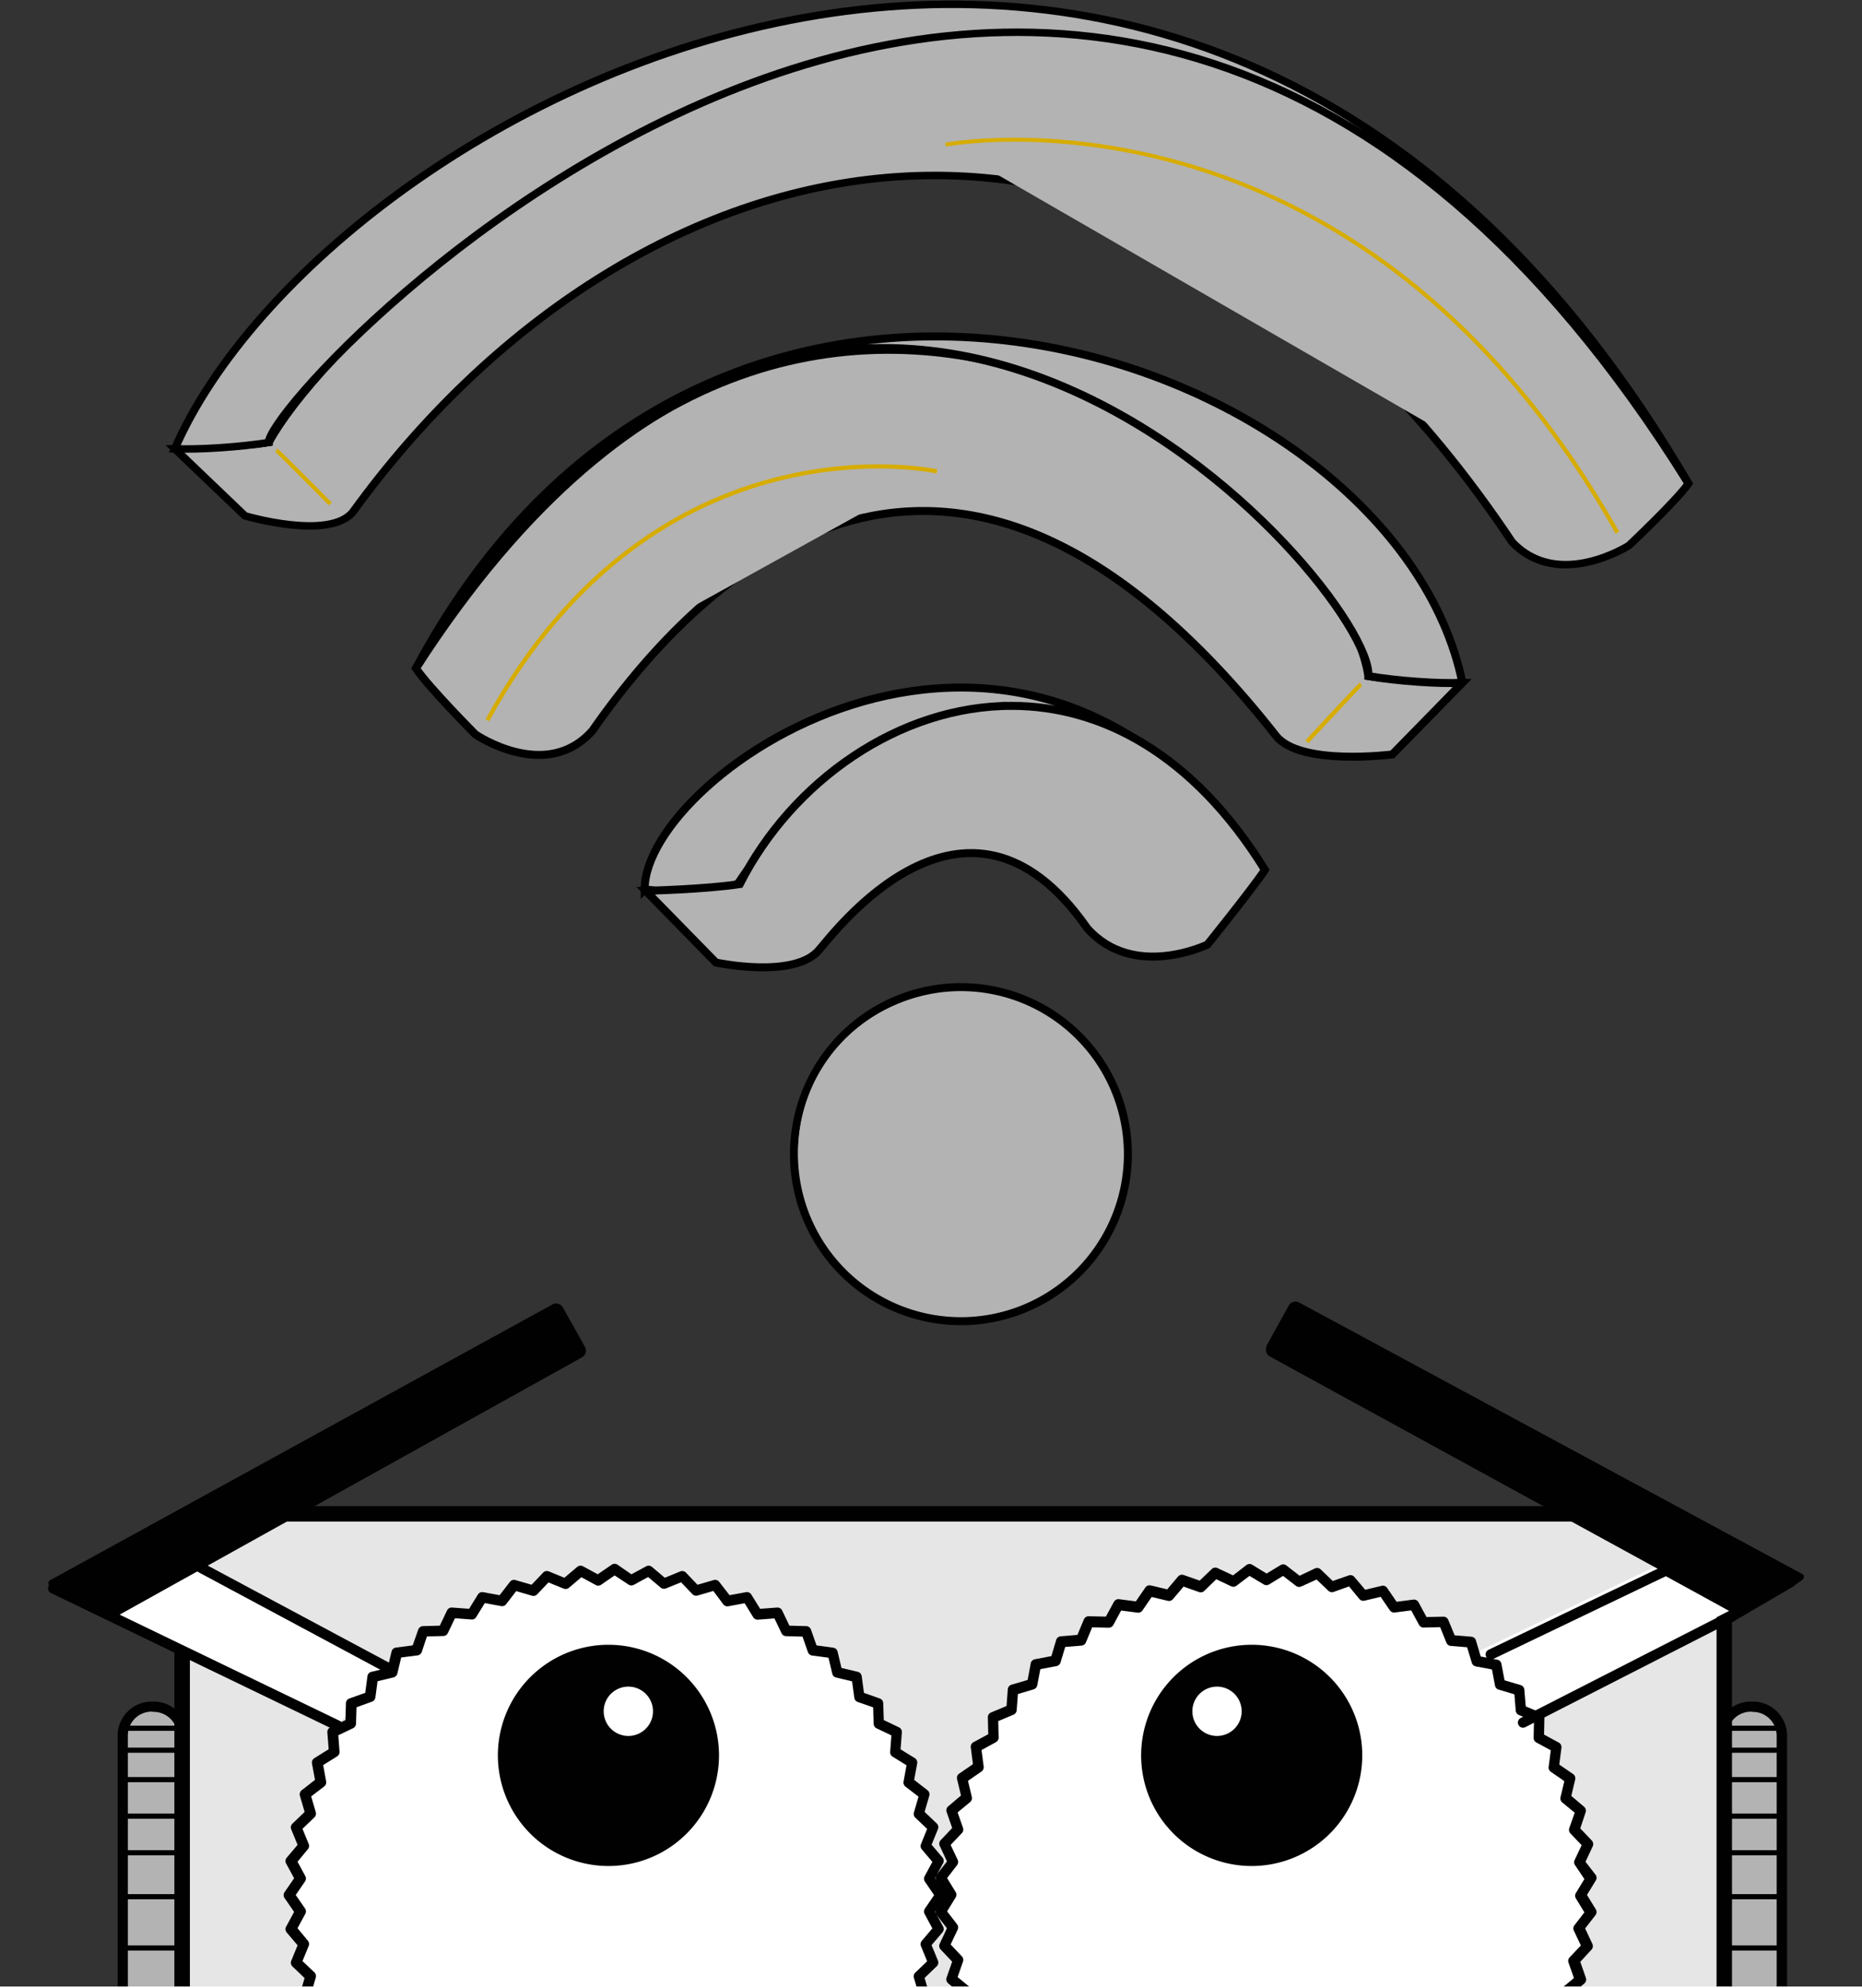 <?xml version="1.0" encoding="UTF-8" standalone="no"?>
<svg
   xmlns:dc="http://purl.org/dc/elements/1.1/"
   xmlns:cc="http://creativecommons.org/ns#"
   xmlns:rdf="http://www.w3.org/1999/02/22-rdf-syntax-ns#"
   xmlns:svg="http://www.w3.org/2000/svg"
   xmlns="http://www.w3.org/2000/svg"
   xmlns:sodipodi="http://sodipodi.sourceforge.net/DTD/sodipodi-0.dtd"
   xmlns:inkscape="http://www.inkscape.org/namespaces/inkscape"
   id="svg8"
   version="1.1"
   viewBox="0 0 116.775 124.629"
   height="124.629mm"
   width="116.775mm"
   sodipodi:docname="marty-not-connected.svg"
   inkscape:version="1.0.2 (1.0.2+r75+1)">
  <rect x="0" y="0" width="116.775" height="124.629" fill="#333333" stroke="none"/>
  <sodipodi:namedview
     pagecolor="#ffffff"
     bordercolor="#666666"
     borderopacity="1"
     objecttolerance="10"
     gridtolerance="10"
     guidetolerance="10"
     inkscape:pageopacity="0"
     inkscape:pageshadow="2"
     inkscape:window-width="1920"
     inkscape:window-height="1031"
     id="namedview51"
     showgrid="false"
     inkscape:zoom="1.2714883"
     inkscape:cx="378.32386"
     inkscape:cy="280.95151"
     inkscape:window-x="0"
     inkscape:window-y="25"
     inkscape:window-maximized="1"
     inkscape:current-layer="svg8" />
  <defs
     id="defs2">
    <clipPath
       id="clipPath1594"
       clipPathUnits="userSpaceOnUse">
      <rect
         ry="1.604"
         y="156.684"
         x="21.2"
         height="60.617"
         width="156.78"
         id="rect1596"
         style="opacity:1;fill:none;fill-opacity:1;stroke:#ff0000;stroke-width:1.323;stroke-linecap:round;stroke-miterlimit:4;stroke-dasharray:none;stroke-dashoffset:0;stroke-opacity:1" />
    </clipPath>
    <clipPath
       id="clipPath1594-3"
       clipPathUnits="userSpaceOnUse">
      <rect
         ry="1.604"
         y="156.684"
         x="21.2"
         height="60.617"
         width="156.78"
         id="rect1596-6"
         style="opacity:1;fill:none;fill-opacity:1;stroke:#ff0000;stroke-width:1.323;stroke-linecap:round;stroke-miterlimit:4;stroke-dasharray:none;stroke-dashoffset:0;stroke-opacity:1" />
    </clipPath>
  </defs>
  <g
     transform="translate(-44.672,-71.071)"
     id="g2486"
     style="fill:#b3b3b3;fill-opacity:1">
    <g
       id="g2396"
       style="fill:#b3b3b3;fill-opacity:1">
      <path
         id="path2145"
         style="opacity:1;vector-effect:none;fill:#b3b3b3;fill-opacity:1;stroke:#000000;stroke-width:1.89;stroke-linecap:butt;stroke-linejoin:miter;stroke-miterlimit:4;stroke-dasharray:none;stroke-dashoffset:0;stroke-opacity:1"
         transform="matrix(0.265,0,0,0.265,44.672,71.071)"
         d="m 227.188,233.51 a 39.512,39.512 0 0 0 -39.289,39.512 39.512,39.512 0 0 0 39.512,39.512 39.512,39.512 0 0 0 39.512,-39.512 39.512,39.512 0 0 0 -39.512,-39.512 39.512,39.512 0 0 0 -0.223,0 z" />
      <path
         id="path2145-4"
         style="opacity:1;vector-effect:none;fill:#b3b3b3;fill-opacity:1;stroke:none;stroke-width:1.89;stroke-linecap:butt;stroke-linejoin:miter;stroke-miterlimit:4;stroke-dasharray:none;stroke-dashoffset:0;stroke-opacity:1"
         transform="matrix(0.265,0,0,0.265,44.672,71.071)"
         d="m 226.609,234.771 a 37.715,37.715 0 0 0 -37.715,37.715 37.715,37.715 0 0 0 37.715,37.715 37.715,37.715 0 0 0 37.715,-37.715 37.715,37.715 0 0 0 -37.715,-37.715 z" />
    </g>
    <g
       transform="translate(0.305,0.169)"
       id="g2365"
       style="fill:#b3b3b3;fill-opacity:1">
      <path
         id="path2324"
         d="m 84.798,126.656 c -0.059,-7.31 23.717,-23.68 38.774,-1.31 -17.718,-23.171 -32.881,0.889 -32.881,0.889 0,0 -1.105,1.05 -5.893,0.421 z"
         style="opacity:1;vector-effect:none;fill:#b3b3b3;fill-opacity:1;stroke:#000000;stroke-width:0.5;stroke-linecap:butt;stroke-linejoin:miter;stroke-miterlimit:4;stroke-dasharray:none;stroke-dashoffset:0;stroke-opacity:1" />
      <path
         id="path2299"
         style="opacity:1;vector-effect:none;fill:#b3b3b3;fill-opacity:1;stroke:#000000;stroke-width:1.89;stroke-linecap:butt;stroke-linejoin:miter;stroke-miterlimit:4;stroke-dasharray:none;stroke-dashoffset:0;stroke-opacity:1"
         transform="matrix(0.265,0,0,0.265,44.367,70.902)"
         d="m 239.639,166.977 c -26.833,-0.128 -52.237,17.878 -64.555,42.154 -8.109,1.261 -22.273,1.592 -22.273,1.592 l 16.617,16.971 c 0,0 18.915,4.066 24.572,-3.182 2.652,-2.828 34.471,-46.317 63.285,-4.951 10.96,12.374 28.461,3.889 28.461,3.889 0,0 10.662,-13.224 13.613,-17.678 -17.116,-27.625 -38.851,-38.695 -59.721,-38.795 z" />
    </g>
    <g
       transform="matrix(-1,0,0,1,221.183,-12.78)"
       id="g2365-9"
       style="fill:#b3b3b3;fill-opacity:1">
      <path
         id="path2299-0"
         d="m 96.444,63.069 c 19.752,-25.024 35.248,-11.262 42.872,-0.317 2.9,3.274 7.332,0.235 7.332,0.235 0,0 2.953,-2.97 3.734,-4.148 -23.725,-38.455 -57.778,-11.675 -59.736,0.492 -2.146,0.334 -5.893,0.421 -5.893,0.421 l 4.397,4.49 c 0,0 5.798,0.745 7.295,-1.173 z"
         style="opacity:1;vector-effect:none;fill:#b3b3b3;fill-opacity:1;stroke:#000000;stroke-width:0.5;stroke-linecap:butt;stroke-linejoin:miter;stroke-miterlimit:4;stroke-dasharray:none;stroke-dashoffset:0;stroke-opacity:1"
         transform="translate(0.045,66.904)" />
      <path
         id="path2324-2"
         d="m 84.798,126.656 c 4.174,-20.617 46.949,-35.857 65.629,-0.913 -27.474,-42.622 -60.081,-4.97 -59.736,0.492 -1.789,0.305 -4.394,0.493 -5.893,0.421 z"
         style="opacity:1;vector-effect:none;fill:#b3b3b3;fill-opacity:1;stroke:#000000;stroke-width:0.5;stroke-linecap:butt;stroke-linejoin:miter;stroke-miterlimit:4;stroke-dasharray:none;stroke-dashoffset:0;stroke-opacity:1" />
      <path
         id="path2342-6"
         d="m 145.945,129.002 c -10.654,-19.455 -28.198,-15.601 -28.198,-15.601"
         style="fill:#b3b3b3;stroke:#d7ac00;stroke-width:0.265px;stroke-linecap:butt;stroke-linejoin:miter;stroke-opacity:1;fill-opacity:1" />
      <path
         id="path2344-8"
         d="m 91.159,126.749 c 0.094,0.047 3.391,3.601 3.391,3.601"
         style="opacity:1;vector-effect:none;fill:#b3b3b3;fill-opacity:1;stroke:#d7ac00;stroke-width:0.265px;stroke-linecap:butt;stroke-linejoin:miter;stroke-miterlimit:4;stroke-dasharray:none;stroke-dashoffset:0;stroke-opacity:1" />
    </g>
    <g
       transform="matrix(1,0,0,0.936,-29.163,-19.346)"
       id="g2365-9-9"
       style="fill:#b3b3b3;fill-opacity:1">
      <path
         id="path2299-0-2"
         d="m 95.915,63.995 c 17.238,-25.421 49.458,-35.139 72.704,1.998 2.9,3.274 7.332,0.235 7.332,0.235 0,0 2.953,-2.97 3.734,-4.148 C 145.202,2.016 96.44,47.912 90.646,59.33 c -2.146,0.334 -5.893,0.421 -5.893,0.421 l 4.397,4.49 c 0,0 5.269,1.671 6.766,-0.247 z"
         style="opacity:1;vector-effect:none;fill:#b3b3b3;fill-opacity:1;stroke:#000000;stroke-width:0.5;stroke-linecap:butt;stroke-linejoin:miter;stroke-miterlimit:4;stroke-dasharray:none;stroke-dashoffset:0;stroke-opacity:1"
         transform="translate(0.045,66.904)" />
      <path
         id="path2324-2-6"
         d="m 84.798,126.656 c 9.506,-23.33 63.904,-54.412 94.932,2.328 -37.67,-64.511 -89.12,-6.227 -89.039,-2.749 -1.789,0.305 -4.394,0.493 -5.893,0.421 z"
         style="opacity:1;vector-effect:none;fill:#b3b3b3;fill-opacity:1;stroke:#000000;stroke-width:0.5;stroke-linecap:butt;stroke-linejoin:miter;stroke-miterlimit:4;stroke-dasharray:none;stroke-dashoffset:0;stroke-opacity:1" />
      <path
         id="path2342-6-6"
         d="m 175.269,132.272 c -16.548,-31.242 -42.137,-25.984 -42.137,-25.984"
         style="fill:#b3b3b3;stroke:#d7ac00;stroke-width:0.265px;stroke-linecap:butt;stroke-linejoin:miter;stroke-opacity:1;fill-opacity:1" />
      <path
         id="path2344-8-4"
         d="m 91.159,126.749 c 0.094,0.047 3.391,3.601 3.391,3.601"
         style="opacity:1;vector-effect:none;fill:#b3b3b3;fill-opacity:1;stroke:#d7ac00;stroke-width:0.265px;stroke-linecap:butt;stroke-linejoin:miter;stroke-miterlimit:4;stroke-dasharray:none;stroke-dashoffset:0;stroke-opacity:1" />
    </g>
  </g>
  <g
     transform="translate(-48.832,-92.671)"
     id="g1030">
    <g
       clip-path="url(#clipPath1594)"
       id="g1590">
      <g
         id="g1569">
        <path
           id="rect1236-7-9-8"
           style="opacity:1;vector-effect:none;fill:#5bcbf5;fill-opacity:1;stroke:#000000;stroke-width:1.629px;stroke-linecap:butt;stroke-linejoin:miter;stroke-miterlimit:4;stroke-dasharray:none;stroke-dashoffset:0;stroke-opacity:1"
           transform="matrix(0.265,0,0,0.265,48.832,92.671)"
           d="m 383.311,499.645 c -7.327,0.767 -15.162,1.515 -24.928,2.4 -17.274,1.565 -34.55,3.12 -51.846,4.418 -37.737,2.833 -58.602,3.083 -99.199,4.557 -40.087,-0.214 -66.047,-0.002 -107.779,-2.045 -11.162,-0.546 -22.267,-1.919 -33.398,-2.91 -15.47,-1.378 -30.936,-2.778 -46.396,-4.25 0.597,57.975 1.38,115.252 1.674,118.016 0.563,5.288 1.064,13.662 14.59,12.836 13.526,-0.826 369.687,-0.407 376.1,-0.881 6.413,-0.474 6.259,-6.283 6.576,-13.217 0.165,-3.594 1.38,-55.286 2.703,-109.312 -10.777,0.71 -21.476,1.11 -30.93,-3.381 -3.026,-1.438 -5.361,-3.597 -7.166,-6.23 z" />
        <path
           id="path1254-1-4-9"
           style="opacity:1;vector-effect:none;fill:#ffd42a;fill-opacity:1;stroke:#000000;stroke-width:1.893;stroke-linecap:butt;stroke-linejoin:miter;stroke-miterlimit:4;stroke-dasharray:none;stroke-dashoffset:0;stroke-opacity:1"
           transform="matrix(0.265,0,0,0.265,48.832,92.671)"
           d="m 435.826,508.525 c -5.613,0.037 -11.349,0.558 -17.037,0.891 l -0.465,17.305 14.08,0.088 v -2.922 l 1.594,-0.533 -0.354,-4.781 1.594,-0.619 0.178,-6.111 c -0.017,0.01 -0.034,0.021 -0.051,0.031 -0.345,0.16 -1.321,0.729 -1.033,0.48 0.838,-0.724 1.686,-1.436 2.539,-2.143 l -0.174,-1.676 c -0.291,-7.9e-4 -0.58,-0.011 -0.871,-0.01 z" />
        <path
           id="path1254-9-1-0-9"
           style="fill:#ffd42a;fill-opacity:1;stroke:#000000;stroke-width:1.893;stroke-linecap:butt;stroke-linejoin:miter;stroke-miterlimit:4;stroke-dasharray:none;stroke-opacity:1"
           transform="matrix(0.265,0,0,0.265,48.832,92.671)"
           d="m 3.822,500.254 -0.098,2.326 1.504,0.975 -0.797,7.615 1.506,1.152 0.178,6.111 1.594,0.619 -0.354,4.783 1.594,0.531 v 2.922 l 14.082,-0.088 -0.674,-25.145 C 16.178,501.471 9.999,500.866 3.822,500.254 Z" />
        <path
           id="path1176-5-7-0"
           d="m 106.953,233.908 6.798,3.925 v 7.441 l -6.714,3.876 -6.603,-3.812 v -7.769 z"
           style="fill:#ffffff;fill-opacity:1;stroke:#000000;stroke-width:0.501;stroke-linecap:butt;stroke-linejoin:miter;stroke-miterlimit:4;stroke-dasharray:none;stroke-opacity:1" />
      </g>
      <g
         id="g1252"
         transform="translate(2.053,84.008)">
        <g
           style="stroke:#000000;stroke-opacity:1"
           id="g1111">
          <path
             id="path1063-2"
             style="opacity:1;vector-effect:none;fill:#ffffff;fill-opacity:1;stroke:#000000;stroke-width:1.89;stroke-linecap:butt;stroke-linejoin:miter;stroke-miterlimit:4;stroke-dasharray:none;stroke-dashoffset:0;stroke-opacity:1"
             transform="matrix(0.265,0,0,0.265,46.778,8.664)"
             d="m 63.375,505.814 c 17.873,24.19 47.119,38.47 78.531,35.07 22.597,-2.446 42.269,-13.603 56.242,-29.906 -34.834,-0.148 -60.296,-0.129 -98.59,-2.004 -11.162,-0.546 -22.267,-1.919 -33.398,-2.91 -0.928,-0.083 -1.857,-0.167 -2.785,-0.25 z" />
          <g
             style="stroke:#000000;stroke-opacity:1"
             transform="translate(-1.093,-0.257)"
             id="g1174" />
          <path
             id="path1063-2-8-5"
             style="opacity:1;vector-effect:none;fill:none;fill-opacity:1;stroke:#c0c0c0;stroke-width:1px;stroke-linecap:butt;stroke-linejoin:miter;stroke-miterlimit:4;stroke-dasharray:none;stroke-dashoffset:0;stroke-opacity:1"
             transform="matrix(0.265,0,0,0.265,46.778,8.664)"
             d="m 163.172,510.779 -20.613,26.311 c 20.324,-2.2 38.126,-11.89 51.146,-26.131 -10.646,-0.043 -20.906,-0.089 -30.533,-0.18 z" />
        </g>
        <g
           style="stroke:#000000;stroke-opacity:1"
           id="g1106"
           transform="rotate(9.679,127.596,131.106)">
          <path
             id="path1012-3"
             style="opacity:1;vector-effect:none;fill:#ffffff;fill-opacity:1;stroke:#000000;stroke-width:1.89;stroke-linecap:butt;stroke-linejoin:miter;stroke-miterlimit:4;stroke-dasharray:none;stroke-dashoffset:0;stroke-opacity:1"
             transform="matrix(0.261,-0.044,0.044,0.261,27.342,23.995)"
             d="m 382.986,499.678 c -7.237,0.756 -14.978,1.495 -24.604,2.367 -17.274,1.565 -34.55,3.12 -51.846,4.418 -25.273,1.897 -43.246,2.63 -64.379,3.354 14.708,18.203 36.379,30.323 61.227,31.844 32.914,2.014 62.848,-15.079 79.602,-41.982 z" />
        </g>
        <path
           id="path1063-2-8-6"
           style="opacity:1;vector-effect:none;fill:none;fill-opacity:1;stroke:#c0c0c0;stroke-width:1px;stroke-linecap:butt;stroke-linejoin:miter;stroke-miterlimit:4;stroke-dasharray:none;stroke-dashoffset:0;stroke-opacity:1"
           transform="matrix(0.265,0,0,0.265,46.778,8.664)"
           d="m 377.311,500.258 c -5.654,0.563 -11.764,1.138 -18.928,1.787 -4.712,0.427 -9.426,0.839 -14.139,1.26 l -26,33.186 c 24.825,-2.687 45.886,-16.547 59.066,-36.232 z" />
      </g>
    </g>
  </g>
  <g
     id="g5403"
     transform="translate(-0.323,-0.009)">
    <g
       transform="translate(-48.832,-92.671)"
       id="g1030-7">
      <g
         clip-path="url(#clipPath1594-3)"
         id="g1590-5">
        <g
           id="g1569-3">
          <path
             id="rect1236-7-9-8-5"
             style="opacity:1;vector-effect:none;fill:#5bcbf5;fill-opacity:1;stroke:#000000;stroke-width:1.629px;stroke-linecap:butt;stroke-linejoin:miter;stroke-miterlimit:4;stroke-dasharray:none;stroke-dashoffset:0;stroke-opacity:1"
             transform="matrix(0.265,0,0,0.265,48.832,92.671)"
             d="m 383.311,499.645 c -7.327,0.767 -15.162,1.515 -24.928,2.4 -17.274,1.565 -34.55,3.12 -51.846,4.418 -37.737,2.833 -58.602,3.083 -99.199,4.557 -40.087,-0.214 -66.047,-0.002 -107.779,-2.045 -11.162,-0.546 -22.267,-1.919 -33.398,-2.91 -15.47,-1.378 -30.936,-2.778 -46.396,-4.25 0.597,57.975 1.38,115.252 1.674,118.016 0.563,5.288 1.064,13.662 14.59,12.836 13.526,-0.826 369.687,-0.407 376.1,-0.881 6.413,-0.474 6.259,-6.283 6.576,-13.217 0.165,-3.594 1.38,-55.286 2.703,-109.312 -10.777,0.71 -21.476,1.11 -30.93,-3.381 -3.026,-1.438 -5.361,-3.597 -7.166,-6.23 z" />
          <path
             id="path1254-1-4-9-6"
             style="opacity:1;vector-effect:none;fill:#ffd42a;fill-opacity:1;stroke:#000000;stroke-width:1.893;stroke-linecap:butt;stroke-linejoin:miter;stroke-miterlimit:4;stroke-dasharray:none;stroke-dashoffset:0;stroke-opacity:1"
             transform="matrix(0.265,0,0,0.265,48.832,92.671)"
             d="m 435.826,508.525 c -5.613,0.037 -11.349,0.558 -17.037,0.891 l -0.465,17.305 14.08,0.088 v -2.922 l 1.594,-0.533 -0.354,-4.781 1.594,-0.619 0.178,-6.111 c -0.017,0.01 -0.034,0.021 -0.051,0.031 -0.345,0.16 -1.321,0.729 -1.033,0.48 0.838,-0.724 1.686,-1.436 2.539,-2.143 l -0.174,-1.676 c -0.291,-7.9e-4 -0.58,-0.011 -0.871,-0.01 z" />
          <path
             id="path1254-9-1-0-9-2"
             style="fill:#ffd42a;fill-opacity:1;stroke:#000000;stroke-width:1.893;stroke-linecap:butt;stroke-linejoin:miter;stroke-miterlimit:4;stroke-dasharray:none;stroke-opacity:1"
             transform="matrix(0.265,0,0,0.265,48.832,92.671)"
             d="m 3.822,500.254 -0.098,2.326 1.504,0.975 -0.797,7.615 1.506,1.152 0.178,6.111 1.594,0.619 -0.354,4.783 1.594,0.531 v 2.922 l 14.082,-0.088 -0.674,-25.145 C 16.178,501.471 9.999,500.866 3.822,500.254 Z" />
          <path
             id="path1176-5-7-0-9"
             d="m 106.953,233.908 6.798,3.925 v 7.441 l -6.714,3.876 -6.603,-3.812 v -7.769 z"
             style="fill:#ffffff;fill-opacity:1;stroke:#000000;stroke-width:0.501;stroke-linecap:butt;stroke-linejoin:miter;stroke-miterlimit:4;stroke-dasharray:none;stroke-opacity:1" />
        </g>
        <g
           id="g1252-1"
           transform="translate(2.053,84.008)">
          <g
             style="stroke:#000000;stroke-opacity:1"
             id="g1111-2">
            <path
               id="path1063-2-7"
               style="opacity:1;vector-effect:none;fill:#ffffff;fill-opacity:1;stroke:#000000;stroke-width:1.89;stroke-linecap:butt;stroke-linejoin:miter;stroke-miterlimit:4;stroke-dasharray:none;stroke-dashoffset:0;stroke-opacity:1"
               transform="matrix(0.265,0,0,0.265,46.778,8.664)"
               d="m 63.375,505.814 c 17.873,24.19 47.119,38.47 78.531,35.07 22.597,-2.446 42.269,-13.603 56.242,-29.906 -34.834,-0.148 -60.296,-0.129 -98.59,-2.004 -11.162,-0.546 -22.267,-1.919 -33.398,-2.91 -0.928,-0.083 -1.857,-0.167 -2.785,-0.25 z" />
            <g
               style="stroke:#000000;stroke-opacity:1"
               transform="translate(-1.093,-0.257)"
               id="g1174-0" />
            <path
               id="path1063-2-8-5-9"
               style="opacity:1;vector-effect:none;fill:none;fill-opacity:1;stroke:#c0c0c0;stroke-width:1px;stroke-linecap:butt;stroke-linejoin:miter;stroke-miterlimit:4;stroke-dasharray:none;stroke-dashoffset:0;stroke-opacity:1"
               transform="matrix(0.265,0,0,0.265,46.778,8.664)"
               d="m 163.172,510.779 -20.613,26.311 c 20.324,-2.2 38.126,-11.89 51.146,-26.131 -10.646,-0.043 -20.906,-0.089 -30.533,-0.18 z" />
          </g>
          <g
             style="stroke:#000000;stroke-opacity:1"
             id="g1106-3"
             transform="rotate(9.679,127.596,131.106)">
            <path
               id="path1012-3-6"
               style="opacity:1;vector-effect:none;fill:#ffffff;fill-opacity:1;stroke:#000000;stroke-width:1.89;stroke-linecap:butt;stroke-linejoin:miter;stroke-miterlimit:4;stroke-dasharray:none;stroke-dashoffset:0;stroke-opacity:1"
               transform="matrix(0.261,-0.044,0.044,0.261,27.342,23.995)"
               d="m 382.986,499.678 c -7.237,0.756 -14.978,1.495 -24.604,2.367 -17.274,1.565 -34.55,3.12 -51.846,4.418 -25.273,1.897 -43.246,2.63 -64.379,3.354 14.708,18.203 36.379,30.323 61.227,31.844 32.914,2.014 62.848,-15.079 79.602,-41.982 z" />
          </g>
          <path
             id="path1063-2-8-6-0"
             style="opacity:1;vector-effect:none;fill:none;fill-opacity:1;stroke:#c0c0c0;stroke-width:1px;stroke-linecap:butt;stroke-linejoin:miter;stroke-miterlimit:4;stroke-dasharray:none;stroke-dashoffset:0;stroke-opacity:1"
             transform="matrix(0.265,0,0,0.265,46.778,8.664)"
             d="m 377.311,500.258 c -5.654,0.563 -11.764,1.138 -18.928,1.787 -4.712,0.427 -9.426,0.839 -14.139,1.26 l -26,33.186 c 24.825,-2.687 45.886,-16.547 59.066,-36.232 z" />
        </g>
      </g>
    </g>
    <g
       id="g4441"
       transform="translate(1.382,-2.322)">
      <path
         d="M 102.947,162.184 H 14.869 a 4.321,4.321 0 0 1 -4.321,-4.324 v -55.983 a 4.321,4.321 0 0 1 4.321,-4.321 h 88.078 a 4.321,4.321 0 0 1 4.324,4.321 v 55.983 a 4.334,4.334 0 0 1 -4.324,4.324 z"
         fill="#30a7dc"
         id="path332"
         style="fill:#e6e6e6;fill-opacity:1;stroke-width:0.324" />
      <polygon
         points="205.07,164.5 202.12,162.01 198.55,163.47 195.87,160.68 192.16,161.76 189.8,158.7 186,159.4 183.98,156.12 180.13,156.41 178.47,152.93 174.6,152.81 173.3,149.17 169.48,148.66 168.56,144.9 164.8,144 164.31,140.16 160.66,138.88 160.55,135.01 157.07,133.34 157.36,129.48 154.08,127.45 154.78,123.66 151.72,121.3 152.8,117.58 150.01,114.93 151.47,111.36 148.97,108.41 150.82,105.02 148.62,101.83 150.82,98.63 148.97,95.24 151.47,92.29 150.01,88.72 152.8,86.04 151.72,82.33 154.78,80 154.08,76.2 157.36,74.15 157.07,70.31 160.55,68.64 160.66,64.78 164.31,63.47 164.82,59.65 168.58,58.75 169.48,54.97 173.32,54.48 174.6,50.84 178.47,50.73 180.13,47.24 184,47.53 186.03,44.25 189.82,44.95 192.18,41.89 195.89,42.97 198.55,40.18 202.12,41.64 205.07,39.15 208.46,40.99 211.65,38.79 214.85,40.99 218.24,39.15 221.19,41.64 224.76,40.18 227.41,42.97 231.12,41.89 233.48,44.95 237.28,44.25 239.31,47.53 243.17,47.24 244.84,50.73 248.7,50.84 249.99,54.48 253.83,55 254.73,58.75 258.48,59.65 259,63.49 262.64,64.78 262.75,68.64 266.24,70.31 265.95,74.17 269.23,76.2 268.53,80 271.59,82.36 270.51,86.07 273.3,88.72 271.84,92.29 274.33,95.24 272.49,98.63 274.67,101.83 272.49,105.02 274.33,108.41 271.84,111.36 273.3,114.93 270.51,117.61 271.59,121.3 268.53,123.66 269.23,127.45 265.92,129.48 266.24,133.34 262.75,135.01 262.64,138.88 259,140.18 258.48,144 254.73,144.9 253.83,148.66 249.99,149.17 248.7,152.81 244.84,152.93 243.15,156.41 239.31,156.12 237.28,159.4 233.48,158.7 231.12,161.76 227.41,160.68 224.76,163.47 221.19,162.01 218.24,164.5 214.85,162.66 211.65,164.84 208.46,162.66 "
         fill="#ffffff"
         id="polygon348"
         transform="matrix(0.324,0,0,0.324,-30.938,88.444)" />
      <polygon
         points="334.4,164.77 331.35,162.41 327.84,164.08 325.05,161.42 321.39,162.71 318.89,159.76 315.11,160.66 312.93,157.49 309.09,157.99 307.25,154.59 303.38,154.68 301.89,151.1 298.05,150.81 296.95,147.1 293.15,146.38 292.43,142.59 288.72,141.48 288.43,137.64 284.85,136.16 284.94,132.29 281.55,130.44 282.04,126.6 278.87,124.42 279.77,120.64 276.83,118.15 278.11,114.48 275.46,111.69 277.12,108.19 274.76,105.13 276.78,101.83 274.76,98.52 277.12,95.46 275.46,91.96 278.11,89.17 276.83,85.5 279.77,83.01 278.87,79.23 282.04,77.05 281.55,73.21 284.94,71.36 284.85,67.5 288.43,66.01 288.72,62.17 292.43,61.07 293.15,57.27 296.95,56.55 298.05,52.84 301.89,52.52 303.38,48.97 307.25,49.06 309.09,45.67 312.93,46.16 315.11,42.99 318.89,43.89 321.39,40.95 325.05,42.23 327.84,39.57 331.35,41.24 334.4,38.88 337.71,40.9 341.01,38.88 344.07,41.24 347.58,39.57 350.37,42.23 354.03,40.95 356.52,43.89 360.3,42.99 362.48,46.16 366.33,45.67 368.17,49.06 372.04,48.97 373.52,52.52 377.37,52.84 378.47,56.55 382.27,57.27 382.99,61.07 386.69,62.17 387.01,66.01 390.56,67.5 390.47,71.36 393.87,73.21 393.37,77.05 396.54,79.23 395.64,83.01 398.59,85.5 397.31,89.17 399.96,91.96 398.3,95.46 400.66,98.52 398.63,101.83 400.66,105.13 398.3,108.19 399.96,111.69 397.31,114.48 398.59,118.15 395.64,120.64 396.54,124.42 393.37,126.6 393.87,130.44 390.47,132.29 390.56,136.16 387.01,137.64 386.69,141.48 382.99,142.59 382.27,146.38 378.47,147.1 377.37,150.81 373.52,151.1 372.04,154.68 368.17,154.59 366.33,157.99 362.48,157.49 360.3,160.66 356.52,159.76 354.03,162.71 350.37,161.42 347.58,164.08 344.07,162.41 341.01,164.77 337.71,162.75 "
         fill="#ffffff"
         id="polygon378"
         transform="matrix(0.324,0,0,0.324,-30.938,88.444)" />
    </g>
    <path
       d="M 9.963,136.043 H 9.836 a 1.815,1.815 0 0 1 -1.812,-1.815 v -25.414 a 1.815,1.815 0 0 1 1.812,-1.815 h 0.126 a 1.815,1.815 0 0 1 1.812,1.815 v 25.434 a 1.815,1.815 0 0 1 -1.812,1.796 z"
       fill="#ffda62"
       id="path114"
       style="fill:#b3b3b3;fill-opacity:1;stroke-width:0.324" />
    <path
       d="M 9.963,136.367 H 9.836 a 2.139,2.139 0 0 1 -2.136,-2.136 v -25.417 a 2.139,2.139 0 0 1 2.136,-2.139 h 0.126 a 2.139,2.139 0 0 1 2.136,2.139 v 25.434 a 2.139,2.139 0 0 1 -2.136,2.12 z M 9.836,107.306 a 1.494,1.494 0 0 0 -1.494,1.507 v 25.434 a 1.494,1.494 0 0 0 1.491,1.491 h 0.13 a 1.494,1.494 0 0 0 1.491,-1.491 v -25.434 a 1.494,1.494 0 0 0 -1.491,-1.491 z"
       fill="#010101"
       id="path116"
       style="stroke-width:0.324" />
    <path
       d="M 10.203,158.553 H 9.603 a 1.575,1.575 0 0 1 -1.572,-1.575 v -19.479 a 1.579,1.579 0 0 1 1.572,-1.575 h 0.6 a 1.579,1.579 0 0 1 1.572,1.575 v 19.479 a 1.575,1.575 0 0 1 -1.572,1.575 z"
       fill="#ffda62"
       id="path118"
       style="stroke-width:0.324" />
    <path
       d="M 10.203,158.877 H 9.603 A 1.903,1.903 0 0 1 7.707,156.977 v -19.479 a 1.9,1.9 0 0 1 1.896,-1.896 h 0.6 a 1.9,1.9 0 0 1 1.896,1.896 v 19.479 a 1.903,1.903 0 0 1 -1.896,1.9 z M 9.603,136.247 a 1.255,1.255 0 0 0 -1.251,1.251 v 19.479 a 1.255,1.255 0 0 0 1.251,1.251 h 0.6 a 1.251,1.251 0 0 0 1.251,-1.251 v -19.479 a 1.251,1.251 0 0 0 -1.251,-1.251 z"
       fill="#010101"
       id="path120"
       style="stroke-width:0.324" />
    <path
       d="M 11.71,108.509 H 8.089 a 0.162,0.162 0 1 1 0,-0.324 h 3.621 a 0.162,0.162 0 1 1 0,0.324 z"
       fill="#010101"
       id="path122"
       style="stroke-width:0.324" />
    <path
       d="M 11.71,109.887 H 8.089 a 0.162,0.162 0 0 1 -0.162,-0.162 0.162,0.162 0 0 1 0.162,-0.162 h 3.621 a 0.162,0.162 0 0 1 0.162,0.162 0.162,0.162 0 0 1 -0.162,0.162 z"
       fill="#010101"
       id="path124"
       style="stroke-width:0.324" />
    <path
       d="M 11.71,111.731 H 8.089 a 0.162,0.162 0 0 1 -0.162,-0.162 0.162,0.162 0 0 1 0.162,-0.162 h 3.621 a 0.162,0.162 0 0 1 0.162,0.162 0.162,0.162 0 0 1 -0.162,0.162 z"
       fill="#010101"
       id="path126"
       style="stroke-width:0.324" />
    <path
       d="M 11.71,114.02 H 8.089 a 0.162,0.162 0 0 1 -0.162,-0.162 0.162,0.162 0 0 1 0.162,-0.162 h 3.621 a 0.162,0.162 0 0 1 0.162,0.162 0.162,0.162 0 0 1 -0.162,0.162 z"
       fill="#010101"
       id="path128"
       style="stroke-width:0.324" />
    <path
       d="M 11.71,116.315 H 8.089 a 0.162,0.162 0 0 1 -0.162,-0.162 0.162,0.162 0 0 1 0.162,-0.162 h 3.621 a 0.162,0.162 0 0 1 0.162,0.162 0.162,0.162 0 0 1 -0.162,0.162 z"
       fill="#010101"
       id="path130"
       style="stroke-width:0.324" />
    <path
       d="M 11.71,119.07 H 8.089 a 0.162,0.162 0 0 1 -0.162,-0.162 0.162,0.162 0 0 1 0.162,-0.162 h 3.621 a 0.162,0.162 0 0 1 0.162,0.162 0.162,0.162 0 0 1 -0.162,0.162 z"
       fill="#010101"
       id="path132"
       style="stroke-width:0.324" />
    <path
       d="M 11.71,122.283 H 8.089 a 0.162,0.162 0 1 1 0,-0.324 h 3.621 a 0.162,0.162 0 1 1 0,0.324 z"
       fill="#010101"
       id="path134"
       style="stroke-width:0.324" />
    <path
       d="M 11.71,125.038 H 8.089 a 0.162,0.162 0 0 1 -0.162,-0.162 0.162,0.162 0 0 1 0.162,-0.162 h 3.621 a 0.162,0.162 0 0 1 0.162,0.162 0.162,0.162 0 0 1 -0.162,0.162 z"
       fill="#010101"
       id="path136"
       style="stroke-width:0.324" />
    <path
       d="M 11.71,127.333 H 8.089 a 0.162,0.162 0 1 1 0,-0.324 h 3.621 a 0.162,0.162 0 1 1 0,0.324 z"
       fill="#010101"
       id="path138"
       style="stroke-width:0.324" />
    <path
       d="M 11.71,129.631 H 8.089 a 0.162,0.162 0 0 1 -0.162,-0.162 0.162,0.162 0 0 1 0.162,-0.162 h 3.621 a 0.162,0.162 0 0 1 0.162,0.162 0.162,0.162 0 0 1 -0.162,0.162 z"
       fill="#010101"
       id="path140"
       style="stroke-width:0.324" />
    <path
       d="M 11.71,131.926 H 8.089 a 0.162,0.162 0 0 1 -0.162,-0.162 0.162,0.162 0 0 1 0.162,-0.162 h 3.621 a 0.162,0.162 0 0 1 0.162,0.162 0.162,0.162 0 0 1 -0.162,0.162 z"
       fill="#010101"
       id="path142"
       style="stroke-width:0.324" />
    <path
       d="M 11.71,133.774 H 8.089 a 0.162,0.162 0 0 1 -0.162,-0.162 0.162,0.162 0 0 1 0.162,-0.162 h 3.621 a 0.162,0.162 0 0 1 0.162,0.162 0.162,0.162 0 0 1 -0.162,0.162 z"
       fill="#010101"
       id="path144"
       style="stroke-width:0.324" />
    <path
       d="M 11.71,135.139 H 8.089 a 0.162,0.162 0 0 1 -0.162,-0.162 0.162,0.162 0 0 1 0.162,-0.162 h 3.621 a 0.162,0.162 0 0 1 0.162,0.162 0.162,0.162 0 0 1 -0.162,0.162 z"
       fill="#010101"
       id="path146"
       style="stroke-width:0.324" />
    <path
       d="M 11.775,137.664 H 8.018 a 0.162,0.162 0 0 1 -0.162,-0.162 0.162,0.162 0 0 1 0.162,-0.162 h 3.744 a 0.162,0.162 0 0 1 0.162,0.162 0.162,0.162 0 0 1 -0.149,0.162 z"
       fill="#010101"
       id="path148"
       style="stroke-width:0.324" />
    <path
       d="M 11.775,139.499 H 8.018 a 0.162,0.162 0 0 1 -0.162,-0.162 0.162,0.162 0 0 1 0.162,-0.162 h 3.744 a 0.162,0.162 0 0 1 0.162,0.162 0.162,0.162 0 0 1 -0.149,0.162 z"
       fill="#010101"
       id="path150"
       style="stroke-width:0.324" />
    <path
       d="M 11.775,141.794 H 8.018 a 0.162,0.162 0 0 1 -0.162,-0.162 0.162,0.162 0 0 1 0.162,-0.162 h 3.744 a 0.162,0.162 0 0 1 0.162,0.162 0.162,0.162 0 0 1 -0.149,0.162 z"
       fill="#010101"
       id="path152"
       style="stroke-width:0.324" />
    <path
       d="M 11.775,144.089 H 8.018 a 0.162,0.162 0 0 1 -0.162,-0.162 0.162,0.162 0 0 1 0.162,-0.162 h 3.744 a 0.162,0.162 0 0 1 0.162,0.162 0.162,0.162 0 0 1 -0.149,0.162 z"
       fill="#010101"
       id="path154"
       style="stroke-width:0.324" />
    <path
       d="M 11.775,146.844 H 8.018 a 0.162,0.162 0 0 1 -0.162,-0.162 0.162,0.162 0 0 1 0.162,-0.162 h 3.744 a 0.162,0.162 0 0 1 0.162,0.162 0.162,0.162 0 0 1 -0.149,0.162 z"
       fill="#010101"
       id="path156"
       style="stroke-width:0.324" />
    <path
       d="M 11.775,149.596 H 8.018 a 0.162,0.162 0 1 1 0,-0.324 h 3.744 a 0.162,0.162 0 1 1 0,0.324 z"
       fill="#010101"
       id="path158"
       style="stroke-width:0.324" />
    <path
       d="M 11.775,151.895 H 8.018 a 0.162,0.162 0 0 1 -0.162,-0.162 0.162,0.162 0 0 1 0.162,-0.162 h 3.744 a 0.162,0.162 0 0 1 0.162,0.162 0.162,0.162 0 0 1 -0.149,0.162 z"
       fill="#010101"
       id="path160"
       style="stroke-width:0.324" />
    <path
       d="M 11.775,153.729 H 8.018 a 0.162,0.162 0 0 1 -0.162,-0.162 0.162,0.162 0 0 1 0.162,-0.162 h 3.744 a 0.162,0.162 0 0 1 0.162,0.162 0.162,0.162 0 0 1 -0.149,0.162 z"
       fill="#010101"
       id="path162"
       style="stroke-width:0.324" />
    <path
       d="M 11.775,155.567 H 8.018 a 0.162,0.162 0 0 1 -0.162,-0.162 0.162,0.162 0 0 1 0.162,-0.162 h 3.744 a 0.162,0.162 0 0 1 0.162,0.162 0.162,0.162 0 0 1 -0.149,0.162 z"
       fill="#010101"
       id="path164"
       style="stroke-width:0.324" />
    <path
       d="M 11.775,157.402 H 8.018 a 0.162,0.162 0 0 1 -0.162,-0.162 0.162,0.162 0 0 1 0.162,-0.162 h 3.744 a 0.162,0.162 0 0 1 0.162,0.162 0.162,0.162 0 0 1 -0.149,0.162 z"
       fill="#010101"
       id="path166"
       style="stroke-width:0.324" />
    <path
       d="m 110.128,136.043 h 0.126 a 1.815,1.815 0 0 0 1.812,-1.815 v -25.414 a 1.815,1.815 0 0 0 -1.812,-1.815 h -0.126 a 1.815,1.815 0 0 0 -1.812,1.815 v 25.434 a 1.809,1.809 0 0 0 1.812,1.796 z"
       fill="#ffda62"
       id="path296"
       style="fill:#b3b3b3;fill-opacity:1;stroke-width:0.324" />
    <path
       d="m 110.255,136.367 h -0.126 a 2.139,2.139 0 0 1 -2.136,-2.136 v -25.417 a 2.139,2.139 0 0 1 2.136,-2.139 h 0.126 a 2.139,2.139 0 0 1 2.143,2.139 v 25.434 a 2.139,2.139 0 0 1 -2.143,2.12 z m -0.126,-29.058 a 1.494,1.494 0 0 0 -1.491,1.491 v 25.434 a 1.494,1.494 0 0 0 1.491,1.485 h 0.126 a 1.494,1.494 0 0 0 1.491,-1.491 v -25.414 a 1.494,1.494 0 0 0 -1.491,-1.491 z"
       fill="#010101"
       id="path298"
       style="stroke-width:0.324" />
    <path
       d="m 109.889,158.553 h 0.6 a 1.575,1.575 0 0 0 1.572,-1.575 v -19.479 a 1.579,1.579 0 0 0 -1.572,-1.575 h -0.6 a 1.579,1.579 0 0 0 -1.572,1.575 v 19.479 a 1.575,1.575 0 0 0 1.572,1.575 z"
       fill="#ffda62"
       id="path300"
       style="stroke-width:0.324" />
    <path
       d="m 110.488,158.877 h -0.6 a 1.903,1.903 0 0 1 -1.896,-1.9 v -19.479 a 1.9,1.9 0 0 1 1.896,-1.896 h 0.6 a 1.9,1.9 0 0 1 1.896,1.896 v 19.479 a 1.903,1.903 0 0 1 -1.896,1.9 z m -0.6,-22.63 a 1.251,1.251 0 0 0 -1.251,1.251 v 19.479 a 1.251,1.251 0 0 0 1.251,1.251 h 0.6 a 1.255,1.255 0 0 0 1.251,-1.251 v -19.479 a 1.255,1.255 0 0 0 -1.251,-1.251 z"
       fill="#010101"
       id="path302"
       style="stroke-width:0.324" />
    <path
       d="m 111.996,108.509 h -3.614 a 0.162,0.162 0 1 1 0,-0.324 h 3.614 a 0.162,0.162 0 1 1 0,0.324 z"
       fill="#010101"
       id="path304"
       style="stroke-width:0.324" />
    <path
       d="m 111.996,109.887 h -3.614 a 0.162,0.162 0 0 1 -0.162,-0.162 0.162,0.162 0 0 1 0.162,-0.162 h 3.614 a 0.165,0.165 0 0 1 0.162,0.162 0.162,0.162 0 0 1 -0.162,0.162 z"
       fill="#010101"
       id="path306"
       style="stroke-width:0.324" />
    <path
       d="m 111.996,111.731 h -3.614 a 0.162,0.162 0 0 1 -0.162,-0.162 0.162,0.162 0 0 1 0.162,-0.162 h 3.614 a 0.162,0.162 0 0 1 0.162,0.162 0.165,0.165 0 0 1 -0.162,0.162 z"
       fill="#010101"
       id="path308"
       style="stroke-width:0.324" />
    <path
       d="m 111.996,114.02 h -3.614 a 0.162,0.162 0 0 1 -0.162,-0.162 0.162,0.162 0 0 1 0.162,-0.162 h 3.614 a 0.165,0.165 0 0 1 0.162,0.162 0.162,0.162 0 0 1 -0.162,0.162 z"
       fill="#010101"
       id="path310"
       style="stroke-width:0.324" />
    <path
       d="m 111.996,116.315 h -3.614 a 0.162,0.162 0 0 1 -0.162,-0.162 0.162,0.162 0 0 1 0.162,-0.162 h 3.614 a 0.165,0.165 0 0 1 0.162,0.162 0.162,0.162 0 0 1 -0.162,0.162 z"
       fill="#010101"
       id="path312"
       style="stroke-width:0.324" />
    <path
       d="m 111.996,119.07 h -3.614 a 0.162,0.162 0 0 1 -0.162,-0.162 0.162,0.162 0 0 1 0.162,-0.162 h 3.614 a 0.165,0.165 0 0 1 0.162,0.162 0.162,0.162 0 0 1 -0.162,0.162 z"
       fill="#010101"
       id="path314"
       style="stroke-width:0.324" />
    <path
       d="m 111.996,122.283 h -3.614 a 0.162,0.162 0 1 1 0,-0.324 h 3.614 a 0.162,0.162 0 1 1 0,0.324 z"
       fill="#010101"
       id="path316"
       style="stroke-width:0.324" />
    <path
       d="m 111.996,125.038 h -3.614 a 0.162,0.162 0 0 1 -0.162,-0.162 0.162,0.162 0 0 1 0.162,-0.162 h 3.614 a 0.165,0.165 0 0 1 0.162,0.162 0.162,0.162 0 0 1 -0.162,0.162 z"
       fill="#010101"
       id="path318"
       style="stroke-width:0.324" />
    <path
       d="m 111.996,127.333 h -3.614 a 0.162,0.162 0 1 1 0,-0.324 h 3.614 a 0.162,0.162 0 1 1 0,0.324 z"
       fill="#010101"
       id="path320"
       style="stroke-width:0.324" />
    <path
       d="m 111.996,129.631 h -3.614 a 0.162,0.162 0 0 1 -0.162,-0.162 0.162,0.162 0 0 1 0.162,-0.162 h 3.614 a 0.162,0.162 0 0 1 0.162,0.162 0.165,0.165 0 0 1 -0.162,0.162 z"
       fill="#010101"
       id="path322"
       style="stroke-width:0.324" />
    <path
       d="m 111.996,131.926 h -3.614 a 0.162,0.162 0 0 1 -0.162,-0.162 0.162,0.162 0 0 1 0.162,-0.162 h 3.614 a 0.162,0.162 0 0 1 0.162,0.162 0.165,0.165 0 0 1 -0.162,0.162 z"
       fill="#010101"
       id="path324"
       style="stroke-width:0.324" />
    <path
       d="m 111.996,133.774 h -3.614 a 0.162,0.162 0 0 1 -0.162,-0.162 0.162,0.162 0 0 1 0.162,-0.162 h 3.614 a 0.165,0.165 0 0 1 0.162,0.162 0.162,0.162 0 0 1 -0.162,0.162 z"
       fill="#010101"
       id="path326"
       style="stroke-width:0.324" />
    <path
       d="m 111.996,135.139 h -3.614 a 0.162,0.162 0 0 1 -0.162,-0.162 0.162,0.162 0 0 1 0.162,-0.162 h 3.614 a 0.165,0.165 0 0 1 0.162,0.162 0.162,0.162 0 0 1 -0.162,0.162 z"
       fill="#010101"
       id="path328"
       style="stroke-width:0.324" />
    <path
       d="m 112.073,137.664 h -3.757 a 0.162,0.162 0 0 1 -0.162,-0.162 0.162,0.162 0 0 1 0.162,-0.162 h 3.757 a 0.162,0.162 0 0 1 0.162,0.162 0.162,0.162 0 0 1 -0.162,0.162 z"
       fill="#010101"
       id="path330"
       style="stroke-width:0.324" />
    <path
       d="M 104.138,160.031 H 16.06 A 4.811,4.811 0 0 1 11.259,155.214 V 99.231 a 4.814,4.814 0 0 1 4.804,-4.807 H 104.138 a 4.814,4.814 0 0 1 4.807,4.807 v 55.983 a 4.82,4.82 0 0 1 -4.807,4.817 z M 16.06,95.393 a 3.838,3.838 0 0 0 -3.828,3.838 v 55.983 a 3.838,3.838 0 0 0 3.828,3.845 H 104.138 a 3.851,3.851 0 0 0 3.838,-3.838 V 99.231 A 3.841,3.841 0 0 0 104.138,95.393 Z"
       fill="#010101"
       id="path334"
       style="stroke-width:0.324" />
    <path
       d="m 112.073,139.499 h -3.757 a 0.162,0.162 0 0 1 -0.162,-0.162 0.162,0.162 0 0 1 0.162,-0.162 h 3.757 a 0.162,0.162 0 0 1 0.162,0.162 0.162,0.162 0 0 1 -0.162,0.162 z"
       fill="#010101"
       id="path336"
       style="stroke-width:0.324" />
    <path
       d="m 112.073,141.794 h -3.757 a 0.162,0.162 0 0 1 -0.162,-0.162 0.162,0.162 0 0 1 0.162,-0.162 h 3.757 a 0.162,0.162 0 0 1 0.162,0.162 0.162,0.162 0 0 1 -0.162,0.162 z"
       fill="#010101"
       id="path342"
       style="stroke-width:0.324" />
    <g
       id="g5929"
       transform="matrix(2.335,-0.977,0.977,2.335,-60.19,71.746)">
      <polyline
         points="182.97 52.78 149.78 11.99 129.15 13.57 169.68 59.33"
         fill="#ffffff"
         id="polyline338"
         transform="matrix(0.128,0,0,0.128,2.48,18.141)" />
      <path
         d="m 24.215,25.869 a 0.128,0.128 0 0 1 -0.095,-0.044 l -5.193,-5.862 a 0.128,0.128 0 0 1 -0.022,-0.128 0.128,0.128 0 0 1 0.108,-0.079 l 2.643,-0.206 a 0.128,0.128 0 0 1 0.109,0.047 l 4.253,5.225 a 0.128,0.128 0 0 1 -0.019,0.181 0.128,0.128 0 0 1 -0.179,-0.019 l -4.209,-5.178 -2.321,0.178 5.023,5.669 a 0.128,0.128 0 0 1 -0.012,0.181 0.128,0.128 0 0 1 -0.085,0.035 z"
         fill="#010101"
         id="path340"
         style="stroke-width:0.128" />
      <path
         d="m 33.307,19.596 -13.181,1.474 a 0.128,0.128 0 0 1 -0.143,-0.115 l -0.824,-0.974 c -0.009,-0.073 -0.191,-0.246 -0.119,-0.256 l 14.119,-1.495 a 0.128,0.128 0 0 1 0.143,0.115 l 0.128,1.109 a 0.128,0.128 0 0 1 -0.123,0.141 z"
         fill="#010101"
         id="path344"
         style="stroke-width:0.128" />
      <path
         d="m 20.111,21.136 a 0.192,0.192 0 0 1 -0.119,-0.041 0.205,0.205 0 0 1 -0.069,-0.111 l -0.812,-0.961 a 0.087,0.087 0 0 1 -0.015,-0.033 0.42,0.42 0 0 0 -0.06,-0.097 c -0.054,-0.074 -0.092,-0.128 -0.068,-0.182 a 0.081,0.081 0 0 1 0.065,-0.046 l 14.116,-1.496 a 0.199,0.199 0 0 1 0.142,0.041 0.191,0.191 0 0 1 0.07,0.128 l 0.128,1.109 a 0.191,0.191 0 0 1 -0.172,0.213 L 20.134,21.134 Z m -0.897,-1.184 0.813,0.962 a 0.064,0.064 0 0 1 0.014,0.033 0.067,0.067 0 0 0 0.026,0.046 0.069,0.069 0 0 0 0.047,0.014 L 33.299,19.532 v 0 a 0.065,0.065 0 0 0 0.044,-0.022 0.064,0.064 0 0 0 0.013,-0.047 l -0.128,-1.109 a 0.061,0.061 0 0 0 -0.024,-0.045 0.065,0.065 0 0 0 -0.047,-0.014 l -14.042,1.488 0.024,0.035 a 0.503,0.503 0 0 1 0.079,0.134 z"
         fill="#010101"
         id="path346"
         style="stroke-width:0.128" />
    </g>
    <path
       d="m 38.865,139.557 a 0.324,0.324 0 0 1 -0.182,-0.058 l -0.872,-0.593 -0.927,0.502 a 0.324,0.324 0 0 1 -0.363,-0.039 l -0.807,-0.681 -0.972,0.399 a 0.324,0.324 0 0 1 -0.357,-0.075 l -0.733,-0.762 -1.015,0.295 a 0.324,0.324 0 0 1 -0.344,-0.113 l -0.648,-0.836 -1.037,0.191 a 0.324,0.324 0 0 1 -0.324,-0.146 l -0.548,-0.898 -1.05,0.078 a 0.301,0.301 0 0 1 -0.324,-0.182 l -0.454,-0.953 -1.057,-0.029 a 0.324,0.324 0 0 1 -0.295,-0.214 l -0.357,-0.995 -1.044,-0.143 a 0.324,0.324 0 0 1 -0.272,-0.243 l -0.25,-1.024 -1.028,-0.246 a 0.324,0.324 0 0 1 -0.243,-0.272 l -0.136,-1.05 -0.992,-0.347 a 0.324,0.324 0 0 1 -0.217,-0.295 l -0.029,-1.06 -0.953,-0.454 a 0.324,0.324 0 0 1 -0.182,-0.324 l 0.081,-1.057 -0.898,-0.554 a 0.324,0.324 0 0 1 -0.149,-0.324 l 0.191,-1.041 -0.836,-0.648 a 0.324,0.324 0 0 1 -0.11,-0.344 l 0.292,-1.015 -0.759,-0.726 a 0.324,0.324 0 0 1 -0.078,-0.353 l 0.399,-0.972 -0.681,-0.804 a 0.324,0.324 0 0 1 -0.039,-0.363 l 0.502,-0.927 -0.6,-0.872 a 0.324,0.324 0 0 1 0,-0.366 l 0.6,-0.872 -0.502,-0.927 a 0.324,0.324 0 0 1 0.039,-0.363 l 0.681,-0.804 -0.399,-0.972 a 0.324,0.324 0 0 1 0.075,-0.357 l 0.765,-0.733 -0.295,-1.015 a 0.324,0.324 0 0 1 0.113,-0.347 l 0.833,-0.648 -0.191,-1.037 a 0.324,0.324 0 0 1 0.149,-0.324 l 0.898,-0.561 -0.081,-1.05 a 0.324,0.324 0 0 1 0.182,-0.324 l 0.953,-0.454 0.029,-1.057 a 0.324,0.324 0 0 1 0.214,-0.295 l 0.998,-0.357 0.139,-1.044 a 0.324,0.324 0 0 1 0.246,-0.272 l 1.021,-0.243 0.246,-1.034 a 0.324,0.324 0 0 1 0.272,-0.243 l 1.05,-0.136 0.35,-0.992 a 0.324,0.324 0 0 1 0.295,-0.217 l 1.057,-0.029 0.454,-0.953 a 0.324,0.324 0 0 1 0.324,-0.182 l 1.06,0.078 0.551,-0.895 a 0.324,0.324 0 0 1 0.324,-0.149 l 1.037,0.191 0.648,-0.836 a 0.324,0.324 0 0 1 0.347,-0.113 l 1.011,0.295 0.726,-0.762 a 0.324,0.324 0 0 1 0.357,-0.075 l 0.972,0.399 0.807,-0.681 a 0.324,0.324 0 0 1 0.363,-0.039 l 0.924,0.502 0.872,-0.6 a 0.324,0.324 0 0 1 0.37,0 l 0.869,0.6 0.927,-0.502 a 0.324,0.324 0 0 1 0.363,0.039 l 0.804,0.681 0.972,-0.399 a 0.324,0.324 0 0 1 0.353,0.075 l 0.726,0.762 1.015,-0.295 a 0.324,0.324 0 0 1 0.347,0.113 l 0.648,0.836 1.041,-0.191 a 0.324,0.324 0 0 1 0.324,0.149 l 0.554,0.895 1.057,-0.078 a 0.324,0.324 0 0 1 0.324,0.182 l 0.454,0.953 1.057,0.029 a 0.324,0.324 0 0 1 0.295,0.217 l 0.35,0.992 1.05,0.143 a 0.324,0.324 0 0 1 0.269,0.246 l 0.246,1.024 1.024,0.243 a 0.324,0.324 0 0 1 0.243,0.272 l 0.143,1.05 0.995,0.35 a 0.324,0.324 0 0 1 0.214,0.295 l 0.032,1.057 0.95,0.454 a 0.324,0.324 0 0 1 0.185,0.324 l -0.081,1.057 0.898,0.554 a 0.324,0.324 0 0 1 0.146,0.324 l -0.191,1.037 0.836,0.648 a 0.324,0.324 0 0 1 0.113,0.344 l -0.295,1.015 0.762,0.726 a 0.324,0.324 0 0 1 0.075,0.357 l -0.399,0.972 0.684,0.804 a 0.324,0.324 0 0 1 0.036,0.363 l -0.502,0.927 0.596,0.872 a 0.324,0.324 0 0 1 0,0.366 l -0.596,0.872 0.502,0.927 a 0.324,0.324 0 0 1 -0.036,0.363 l -0.684,0.804 0.399,0.972 a 0.324,0.324 0 0 1 -0.075,0.353 l -0.762,0.733 0.295,1.005 a 0.324,0.324 0 0 1 -0.113,0.347 l -0.836,0.648 0.191,1.041 a 0.324,0.324 0 0 1 -0.149,0.324 l -0.908,0.571 0.088,1.054 a 0.324,0.324 0 0 1 -0.185,0.324 l -0.95,0.454 -0.032,1.06 a 0.324,0.324 0 0 1 -0.214,0.292 l -0.995,0.357 -0.143,1.044 a 0.324,0.324 0 0 1 -0.243,0.272 l -1.024,0.246 -0.246,1.024 a 0.324,0.324 0 0 1 -0.269,0.243 l -1.05,0.143 -0.35,0.992 a 0.324,0.324 0 0 1 -0.295,0.217 l -1.06,0.029 -0.46,0.956 a 0.324,0.324 0 0 1 -0.324,0.178 l -1.05,-0.078 -0.554,0.898 a 0.324,0.324 0 0 1 -0.324,0.146 l -1.041,-0.191 -0.648,0.836 a 0.324,0.324 0 0 1 -0.347,0.113 l -1.015,-0.295 -0.71,0.759 a 0.324,0.324 0 0 1 -0.353,0.075 l -0.972,-0.399 -0.804,0.681 a 0.324,0.324 0 0 1 -0.363,0.039 l -0.927,-0.502 -0.872,0.593 a 0.324,0.324 0 0 1 -0.194,0.058 z m -1.024,-1.355 a 0.324,0.324 0 0 1 0.182,0.058 l 0.853,0.583 0.853,-0.583 a 0.324,0.324 0 0 1 0.324,-0.019 l 0.908,0.493 0.788,-0.665 a 0.324,0.324 0 0 1 0.324,-0.052 l 0.953,0.389 0.71,-0.746 a 0.324,0.324 0 0 1 0.324,-0.084 l 0.989,0.289 0.632,-0.82 a 0.324,0.324 0 0 1 0.324,-0.12 l 1.015,0.188 0.538,-0.875 a 0.324,0.324 0 0 1 0.301,-0.152 l 1.024,0.078 0.451,-0.934 a 0.324,0.324 0 0 1 0.282,-0.182 l 1.034,-0.029 0.34,-0.972 a 0.324,0.324 0 0 1 0.263,-0.214 l 1.024,-0.136 0.24,-1.002 a 0.324,0.324 0 0 1 0.24,-0.24 l 1.002,-0.24 0.139,-1.018 a 0.324,0.324 0 0 1 0.211,-0.263 l 0.972,-0.347 0.029,-1.034 a 0.324,0.324 0 0 1 0.185,-0.282 l 0.927,-0.444 -0.081,-1.031 a 0.324,0.324 0 0 1 0.152,-0.301 l 0.882,-0.541 -0.185,-1.015 a 0.324,0.324 0 0 1 0.12,-0.324 l 0.817,-0.648 -0.289,-0.972 a 0.324,0.324 0 0 1 0.084,-0.324 l 0.746,-0.716 -0.389,-0.953 a 0.324,0.324 0 0 1 0.052,-0.324 l 0.665,-0.784 -0.489,-0.908 a 0.324,0.324 0 0 1 0.016,-0.324 l 0.583,-0.853 -0.583,-0.853 a 0.324,0.324 0 0 1 -0.016,-0.324 l 0.49,-0.908 -0.665,-0.784 a 0.324,0.324 0 0 1 -0.052,-0.324 l 0.389,-0.956 -0.742,-0.707 a 0.324,0.324 0 0 1 -0.088,-0.324 l 0.289,-0.992 -0.817,-0.629 a 0.324,0.324 0 0 1 -0.12,-0.324 l 0.185,-1.015 -0.875,-0.541 a 0.324,0.324 0 0 1 -0.152,-0.298 l 0.078,-1.034 -0.93,-0.444 a 0.324,0.324 0 0 1 -0.185,-0.282 l -0.029,-1.031 -0.972,-0.34 a 0.324,0.324 0 0 1 -0.211,-0.263 l -0.139,-1.028 -1.002,-0.24 a 0.324,0.324 0 0 1 -0.24,-0.24 l -0.24,-1.002 -1.024,-0.136 a 0.324,0.324 0 0 1 -0.263,-0.214 l -0.34,-0.972 -1.034,-0.029 a 0.324,0.324 0 0 1 -0.282,-0.185 l -0.444,-0.927 -1.031,0.078 a 0.324,0.324 0 0 1 -0.301,-0.152 l -0.538,-0.878 -1.015,0.188 a 0.324,0.324 0 0 1 -0.324,-0.12 l -0.626,-0.84 -0.989,0.289 a 0.324,0.324 0 0 1 -0.324,-0.087 l -0.71,-0.746 -0.953,0.389 a 0.324,0.324 0 0 1 -0.324,-0.052 l -0.788,-0.665 -0.908,0.493 a 0.324,0.324 0 0 1 -0.324,-0.019 l -0.869,-0.574 -0.853,0.587 a 0.324,0.324 0 0 1 -0.324,0.019 l -0.908,-0.493 -0.784,0.665 a 0.324,0.324 0 0 1 -0.324,0.052 l -0.956,-0.389 -0.707,0.746 a 0.324,0.324 0 0 1 -0.324,0.087 l -0.992,-0.289 -0.629,0.817 a 0.324,0.324 0 0 1 -0.324,0.12 l -1.015,-0.188 -0.541,0.878 a 0.305,0.305 0 0 1 -0.298,0.152 l -1.034,-0.078 -0.444,0.927 a 0.324,0.324 0 0 1 -0.282,0.185 l -1.031,0.029 -0.324,0.972 a 0.324,0.324 0 0 1 -0.266,0.214 l -1.024,0.13 -0.24,1.008 a 0.324,0.324 0 0 1 -0.24,0.24 l -1.002,0.24 -0.136,1.018 a 0.324,0.324 0 0 1 -0.211,0.263 l -0.972,0.35 -0.032,1.031 a 0.324,0.324 0 0 1 -0.182,0.282 l -0.93,0.444 0.078,1.024 a 0.324,0.324 0 0 1 -0.152,0.301 l -0.875,0.545 0.185,1.018 a 0.324,0.324 0 0 1 -0.123,0.324 l -0.814,0.622 0.289,0.992 a 0.324,0.324 0 0 1 -0.088,0.324 l -0.746,0.716 0.392,0.956 a 0.324,0.324 0 0 1 -0.055,0.324 l -0.648,0.784 0.493,0.908 a 0.324,0.324 0 0 1 -0.019,0.324 l -0.587,0.853 0.587,0.849 a 0.324,0.324 0 0 1 0.019,0.324 l -0.493,0.908 0.648,0.784 a 0.324,0.324 0 0 1 0.055,0.324 l -0.392,0.953 0.746,0.707 a 0.324,0.324 0 0 1 0.088,0.324 l -0.289,0.992 0.817,0.648 a 0.324,0.324 0 0 1 0.12,0.324 l -0.185,1.015 0.875,0.541 a 0.324,0.324 0 0 1 0.152,0.298 l -0.078,1.034 0.93,0.444 a 0.324,0.324 0 0 1 0.182,0.282 l 0.032,1.031 0.972,0.344 a 0.324,0.324 0 0 1 0.214,0.263 l 0.133,1.024 0.998,0.24 a 0.324,0.324 0 0 1 0.24,0.237 l 0.246,1.005 1.021,0.136 a 0.324,0.324 0 0 1 0.259,0.214 l 0.35,0.972 1.031,0.029 a 0.324,0.324 0 0 1 0.282,0.185 l 0.444,0.93 1.028,-0.078 a 0.298,0.298 0 0 1 0.298,0.152 l 0.541,0.875 1.015,-0.188 a 0.324,0.324 0 0 1 0.324,0.12 l 0.629,0.82 0.992,-0.289 a 0.324,0.324 0 0 1 0.324,0.084 l 0.716,0.746 0.956,-0.389 a 0.324,0.324 0 0 1 0.324,0.052 l 0.784,0.665 0.908,-0.493 a 0.324,0.324 0 0 1 0.13,-0.039 z"
       fill="#010101"
       id="path350"
       style="stroke-width:0.324" />
    <path
       d="m 112.073,144.089 h -3.757 a 0.162,0.162 0 0 1 -0.162,-0.162 0.162,0.162 0 0 1 0.162,-0.162 h 3.757 a 0.162,0.162 0 0 1 0.162,0.162 0.162,0.162 0 0 1 -0.162,0.162 z"
       fill="#010101"
       id="path352"
       style="stroke-width:0.324" />
    <path
       d="m 112.073,146.844 h -3.757 a 0.162,0.162 0 0 1 -0.162,-0.162 0.162,0.162 0 0 1 0.162,-0.162 h 3.757 a 0.162,0.162 0 0 1 0.162,0.162 0.162,0.162 0 0 1 -0.162,0.162 z"
       fill="#010101"
       id="path354"
       style="stroke-width:0.324" />
    <path
       d="m 112.073,149.596 h -3.757 a 0.162,0.162 0 1 1 0,-0.324 h 3.757 a 0.162,0.162 0 1 1 0,0.324 z"
       fill="#010101"
       id="path356"
       style="stroke-width:0.324" />
    <path
       d="m 112.073,151.895 h -3.757 a 0.162,0.162 0 0 1 -0.162,-0.162 0.162,0.162 0 0 1 0.162,-0.162 h 3.757 a 0.162,0.162 0 0 1 0.162,0.162 0.162,0.162 0 0 1 -0.162,0.162 z"
       fill="#010101"
       id="path358"
       style="stroke-width:0.324" />
    <path
       d="m 112.073,153.729 h -3.757 a 0.162,0.162 0 0 1 -0.162,-0.162 0.162,0.162 0 0 1 0.162,-0.162 h 3.757 a 0.162,0.162 0 0 1 0.162,0.162 0.162,0.162 0 0 1 -0.162,0.162 z"
       fill="#010101"
       id="path360"
       style="stroke-width:0.324" />
    <path
       d="m 112.073,155.567 h -3.757 a 0.162,0.162 0 0 1 -0.162,-0.162 0.162,0.162 0 0 1 0.162,-0.162 h 3.757 a 0.162,0.162 0 0 1 0.162,0.162 0.162,0.162 0 0 1 -0.162,0.162 z"
       fill="#010101"
       id="path362"
       style="stroke-width:0.324" />
    <path
       d="m 112.073,157.402 h -3.757 a 0.162,0.162 0 0 1 -0.162,-0.162 0.162,0.162 0 0 1 0.162,-0.162 h 3.757 a 0.162,0.162 0 0 1 0.162,0.162 0.162,0.162 0 0 1 -0.162,0.162 z"
       fill="#010101"
       id="path364"
       style="stroke-width:0.324" />
    <g
       id="g5997"
       transform="matrix(2.227,1.202,-1.202,2.227,11.624,-10.561)">
      <polyline
         points="369.27 48.93 394.47 21.03 410.84 22.87 380.04 58.75"
         fill="#ffffff"
         id="polyline370"
         transform="matrix(0.132,-0.014,0.014,0.132,0.241,23.18)" />
      <path
         d="m 41.712,20.356 13.261,0.074 a 0.128,0.128 0 0 0 0.132,-0.13 l 0.01,-1.117 a 0.128,0.128 0 0 0 -0.128,-0.131 l -13.268,-0.074 a 0.128,0.128 0 0 0 -0.132,0.13 l -0.01,1.117 a 0.128,0.128 0 0 0 0.135,0.13 z"
         fill="#010101"
         id="path366"
         style="stroke-width:0.128" />
      <path
         d="m 54.996,20.492 -0.023,0.002 -13.26,-0.075 A 0.195,0.195 0 0 1 41.518,20.227 l 0.01,-1.119 a 0.193,0.193 0 0 1 0.196,-0.192 l 13.257,0.074 a 0.197,0.197 0 0 1 0.135,0.06 0.186,0.186 0 0 1 0.054,0.136 l 0.002,1.114 A 0.195,0.195 0 0 1 54.996,20.492 Z M 41.711,19.043 a 0.065,0.065 0 0 0 -0.059,0.067 l -0.011,1.115 a 0.068,0.068 0 0 0 0.065,0.067 v 0 l 13.268,0.074 a 0.064,0.064 0 0 0 0.066,-0.066 l 0.011,-1.115 a 0.065,0.065 0 0 0 -0.018,-0.047 0.073,0.073 0 0 0 -0.049,-0.021 l -13.266,-0.073 z"
         fill="#010101"
         id="path368"
         style="stroke-width:0.128" />
      <path
         d="m 51.549,25.546 a 0.128,0.128 0 0 1 -0.085,-0.022 0.128,0.128 0 0 1 -0.033,-0.178 l 3.302,-4.787 -1.805,-0.012 -2.794,3.841 a 0.128,0.128 0 0 1 -0.179,0.029 0.128,0.128 0 0 1 -0.028,-0.179 l 2.833,-3.894 a 0.128,0.128 0 0 1 0.104,-0.052 l 2.109,0.013 a 0.128,0.128 0 0 1 0.105,0.2 l -3.438,4.986 a 0.128,0.128 0 0 1 -0.092,0.055 z"
         fill="#010101"
         id="path372"
         style="stroke-width:0.128" />
      <path
         d="m 41.576,20.203 0.011,-1.115 a 0.128,0.128 0 0 1 0.131,-0.13 l 14.19,5.25e-4 c 0.072,9.7e-5 -0.09,0.192 -0.091,0.267 L 54.907,20.702 c 3.8e-5,0.073 0.134,-0.294 0.061,-0.295 L 41.706,20.331 A 0.128,0.128 0 0 1 41.576,20.203 Z"
         fill="#010101"
         id="path398"
         style="stroke-width:0.128" />
      <path
         d="m 54.885,20.776 -0.006,6.74e-4 a 0.074,0.074 0 0 1 -0.066,-0.073 0.059,0.059 0 0 1 0.009,-0.033 l 0.036,-0.059 a 0.841,0.843 0 0 0 0.035,-0.139 l -13.188,-0.078 a 0.192,0.192 0 0 1 -0.134,-0.055 0.194,0.195 0 0 1 -0.062,-0.138 l 0.011,-1.115 a 0.19,0.191 0 0 1 0.059,-0.135 0.185,0.186 0 0 1 0.136,-0.054 l 14.159,-0.004 a 0.077,0.077 0 0 1 0.071,0.04 c 0.03,0.05 -0.003,0.107 -0.048,0.187 a 0.546,0.547 0 0 0 -0.049,0.103 0.111,0.111 0 0 1 -0.009,0.032 l -0.863,1.411 c -0.021,0.058 -0.05,0.106 -0.089,0.11 z M 41.706,19.022 a 0.074,0.074 0 0 0 -0.039,0.017 0.066,0.067 0 0 0 -0.019,0.048 l -0.01,1.117 v 0 a 0.06,0.06 0 0 0 0.019,0.046 0.061,0.061 0 0 0 0.044,0.018 l 13.238,0.076 a 0.086,0.086 0 0 1 0.064,0.032 l 0.719,-1.169 a 0.551,0.552 0 0 1 0.065,-0.143 l 0.021,-0.036 -14.093,-0.007 z m -0.132,1.181 z"
         fill="#010101"
         id="path400"
         style="stroke-width:0.128" />
    </g>
    <path
       d="m 80.798,139.534 a 0.324,0.324 0 0 1 -0.169,-0.049 l -0.904,-0.551 -0.901,0.551 a 0.324,0.324 0 0 1 -0.366,-0.019 l -0.836,-0.648 -0.972,0.457 a 0.324,0.324 0 0 1 -0.363,-0.058 l -0.759,-0.723 -1.002,0.35 a 0.324,0.324 0 0 1 -0.353,-0.097 l -0.681,-0.804 -1.031,0.246 a 0.324,0.324 0 0 1 -0.34,-0.13 l -0.567,-0.862 -1.05,0.133 a 0.324,0.324 0 0 1 -0.324,-0.165 l -0.506,-0.927 -1.054,0.026 a 0.324,0.324 0 0 1 -0.324,-0.201 l -0.405,-0.972 -1.047,-0.078 a 0.324,0.324 0 0 1 -0.285,-0.23 l -0.301,-1.015 -1.037,-0.198 a 0.324,0.324 0 0 1 -0.259,-0.256 l -0.194,-1.037 -1.015,-0.301 a 0.324,0.324 0 0 1 -0.23,-0.285 l -0.078,-1.05 -0.972,-0.402 a 0.324,0.324 0 0 1 -0.201,-0.324 l 0.026,-1.057 -0.927,-0.502 a 0.324,0.324 0 0 1 -0.169,-0.324 l 0.136,-1.05 -0.866,-0.596 a 0.324,0.324 0 0 1 -0.13,-0.34 l 0.246,-1.031 -0.804,-0.681 a 0.324,0.324 0 0 1 -0.097,-0.353 l 0.35,-1.002 -0.723,-0.762 a 0.324,0.324 0 0 1 -0.058,-0.36 l 0.454,-0.972 -0.648,-0.833 a 0.324,0.324 0 0 1 -0.019,-0.366 l 0.554,-0.901 -0.551,-0.891 a 0.324,0.324 0 0 1 0.019,-0.366 l 0.648,-0.833 -0.454,-0.972 a 0.324,0.324 0 0 1 0.058,-0.36 l 0.723,-0.762 -0.35,-1.002 a 0.324,0.324 0 0 1 0.097,-0.353 l 0.804,-0.681 -0.246,-1.031 a 0.324,0.324 0 0 1 0.13,-0.34 l 0.866,-0.593 -0.136,-1.054 a 0.324,0.324 0 0 1 0.169,-0.324 l 0.927,-0.502 -0.026,-1.057 a 0.324,0.324 0 0 1 0.201,-0.305 l 0.972,-0.405 0.078,-1.05 a 0.324,0.324 0 0 1 0.23,-0.285 l 1.015,-0.298 0.194,-1.041 a 0.324,0.324 0 0 1 0.259,-0.256 l 1.037,-0.198 0.301,-1.015 a 0.324,0.324 0 0 1 0.282,-0.227 l 1.05,-0.087 0.405,-0.972 a 0.324,0.324 0 0 1 0.324,-0.198 l 1.054,0.023 0.506,-0.927 a 0.324,0.324 0 0 1 0.324,-0.165 l 1.05,0.136 0.596,-0.866 a 0.324,0.324 0 0 1 0.34,-0.133 l 1.031,0.246 0.681,-0.804 a 0.324,0.324 0 0 1 0.353,-0.094 l 1.002,0.35 0.759,-0.726 a 0.324,0.324 0 0 1 0.363,-0.058 l 0.972,0.457 0.836,-0.648 a 0.324,0.324 0 0 1 0.366,-0.019 l 0.901,0.551 0.872,-0.528 a 0.324,0.324 0 0 1 0.366,0.019 l 0.833,0.648 0.956,-0.457 a 0.324,0.324 0 0 1 0.363,0.058 l 0.759,0.726 1.002,-0.347 a 0.324,0.324 0 0 1 0.353,0.094 l 0.681,0.804 1.031,-0.246 a 0.324,0.324 0 0 1 0.344,0.133 l 0.593,0.866 1.05,-0.136 a 0.324,0.324 0 0 1 0.324,0.165 l 0.502,0.927 1.057,-0.023 a 0.324,0.324 0 0 1 0.305,0.198 l 0.405,0.972 1.05,0.087 a 0.324,0.324 0 0 1 0.282,0.227 l 0.301,1.015 1.041,0.198 a 0.324,0.324 0 0 1 0.256,0.256 l 0.198,1.037 1.011,0.301 a 0.324,0.324 0 0 1 0.23,0.285 l 0.088,1.05 0.972,0.405 a 0.324,0.324 0 0 1 0.198,0.305 l -0.023,1.057 0.927,0.502 a 0.324,0.324 0 0 1 0.165,0.324 l -0.136,1.054 0.866,0.593 a 0.324,0.324 0 0 1 0.133,0.34 l -0.246,1.031 0.804,0.681 a 0.324,0.324 0 0 1 0.094,0.353 l -0.334,1.002 0.723,0.762 a 0.324,0.324 0 0 1 0.058,0.36 l -0.454,0.972 0.648,0.833 a 0.324,0.324 0 0 1 -0.003,0.34 l -0.554,0.904 0.554,0.901 a 0.324,0.324 0 0 1 -0.019,0.366 l -0.648,0.833 0.454,0.972 a 0.324,0.324 0 0 1 -0.058,0.36 l -0.7,0.762 0.35,1.002 a 0.324,0.324 0 0 1 -0.094,0.353 l -0.804,0.681 0.246,1.031 a 0.324,0.324 0 0 1 -0.133,0.34 l -0.866,0.596 0.136,1.05 a 0.324,0.324 0 0 1 -0.165,0.324 l -0.94,0.502 0.023,1.057 a 0.324,0.324 0 0 1 -0.198,0.305 l -0.972,0.405 -0.088,1.05 a 0.324,0.324 0 0 1 -0.23,0.285 l -1.011,0.301 -0.198,1.037 a 0.324,0.324 0 0 1 -0.256,0.256 l -1.041,0.198 -0.301,1.015 a 0.324,0.324 0 0 1 -0.285,0.23 l -1.047,0.078 -0.405,0.972 a 0.324,0.324 0 0 1 -0.305,0.201 l -1.057,-0.026 -0.502,0.927 a 0.324,0.324 0 0 1 -0.324,0.165 l -1.05,-0.133 -0.593,0.862 a 0.324,0.324 0 0 1 -0.34,0.133 l -1.034,-0.246 -0.681,0.804 a 0.324,0.324 0 0 1 -0.353,0.097 l -1.002,-0.35 -0.759,0.723 a 0.324,0.324 0 0 1 -0.363,0.058 l -0.956,-0.457 -0.833,0.648 a 0.324,0.324 0 0 1 -0.201,0.068 z m -3.135,-1.41 a 0.324,0.324 0 0 1 0.198,0.065 l 0.814,0.632 0.882,-0.541 a 0.324,0.324 0 0 1 0.324,0 l 0.882,0.541 0.814,-0.632 a 0.324,0.324 0 0 1 0.324,-0.036 l 0.937,0.444 0.742,-0.707 a 0.324,0.324 0 0 1 0.324,-0.071 l 0.972,0.344 0.648,-0.784 a 0.324,0.324 0 0 1 0.324,-0.107 l 1.008,0.24 0.58,-0.843 a 0.324,0.324 0 0 1 0.308,-0.139 l 1.028,0.133 0.493,-0.908 a 0.324,0.324 0 0 1 0.292,-0.169 l 1.031,0.026 0.395,-0.956 a 0.324,0.324 0 0 1 0.276,-0.198 l 1.024,-0.078 0.295,-0.989 a 0.324,0.324 0 0 1 0.246,-0.227 l 1.018,-0.191 0.191,-1.015 a 0.324,0.324 0 0 1 0.227,-0.25 l 0.989,-0.295 0.084,-1.024 a 0.324,0.324 0 0 1 0.198,-0.272 l 0.947,-0.395 -0.023,-1.034 a 0.324,0.324 0 0 1 0.169,-0.292 l 0.908,-0.493 -0.133,-1.024 a 0.324,0.324 0 0 1 0.136,-0.308 l 0.846,-0.58 -0.24,-1.011 a 0.324,0.324 0 0 1 0.104,-0.324 l 0.788,-0.648 -0.344,-0.972 a 0.324,0.324 0 0 1 0.071,-0.324 l 0.707,-0.746 -0.444,-0.937 a 0.324,0.324 0 0 1 0.036,-0.324 l 0.629,-0.814 -0.538,-0.882 a 0.324,0.324 0 0 1 0,-0.324 l 0.538,-0.882 -0.58,-0.862 a 0.324,0.324 0 0 1 -0.036,-0.324 l 0.444,-0.937 -0.707,-0.742 a 0.324,0.324 0 0 1 -0.071,-0.324 l 0.344,-0.972 -0.788,-0.648 a 0.324,0.324 0 0 1 -0.104,-0.324 l 0.24,-1.008 -0.846,-0.583 a 0.324,0.324 0 0 1 -0.136,-0.324 l 0.133,-1.024 -0.908,-0.493 a 0.324,0.324 0 0 1 -0.169,-0.292 l 0.023,-1.034 -0.947,-0.395 a 0.324,0.324 0 0 1 -0.198,-0.272 l -0.084,-1.024 -0.989,-0.295 a 0.324,0.324 0 0 1 -0.227,-0.25 l -0.191,-1.015 -1.018,-0.191 a 0.324,0.324 0 0 1 -0.246,-0.227 l -0.295,-0.972 -1.028,-0.084 a 0.324,0.324 0 0 1 -0.269,-0.198 l -0.395,-0.979 -1.031,0.026 a 0.324,0.324 0 0 1 -0.292,-0.169 l -0.493,-0.908 -1.028,0.133 a 0.324,0.324 0 0 1 -0.308,-0.136 l -0.58,-0.846 -1.008,0.24 a 0.324,0.324 0 0 1 -0.324,-0.104 l -0.648,-0.788 -0.972,0.344 a 0.324,0.324 0 0 1 -0.324,-0.071 l -0.742,-0.707 -0.963,0.438 a 0.324,0.324 0 0 1 -0.324,-0.036 l -0.814,-0.629 -0.882,0.538 a 0.324,0.324 0 0 1 -0.324,0 l -0.898,-0.538 -0.823,0.619 a 0.324,0.324 0 0 1 -0.324,0.036 l -0.937,-0.444 -0.755,0.733 a 0.324,0.324 0 0 1 -0.324,0.071 l -0.972,-0.344 -0.668,0.788 a 0.324,0.324 0 0 1 -0.324,0.104 l -1.008,-0.24 -0.58,0.846 a 0.324,0.324 0 0 1 -0.308,0.136 l -1.028,-0.133 -0.489,0.908 a 0.34,0.34 0 0 1 -0.292,0.169 l -1.034,-0.026 -0.395,0.95 a 0.324,0.324 0 0 1 -0.272,0.198 l -1.024,0.084 -0.295,0.972 a 0.324,0.324 0 0 1 -0.25,0.227 l -1.015,0.191 -0.194,1.015 a 0.324,0.324 0 0 1 -0.224,0.25 l -0.989,0.295 -0.078,1.024 a 0.324,0.324 0 0 1 -0.201,0.272 l -0.953,0.399 0.023,1.031 a 0.324,0.324 0 0 1 -0.169,0.292 l -0.904,0.493 0.133,1.024 a 0.324,0.324 0 0 1 -0.139,0.324 l -0.843,0.583 0.24,1.008 a 0.324,0.324 0 0 1 -0.107,0.324 l -0.784,0.648 0.34,0.972 a 0.324,0.324 0 0 1 -0.071,0.324 l -0.707,0.742 0.444,0.937 a 0.324,0.324 0 0 1 -0.036,0.324 l -0.629,0.817 0.541,0.882 a 0.324,0.324 0 0 1 0,0.324 l -0.541,0.882 0.629,0.814 a 0.324,0.324 0 0 1 0.036,0.324 l -0.444,0.937 0.707,0.746 a 0.324,0.324 0 0 1 0.071,0.324 l -0.34,0.972 0.784,0.648 a 0.324,0.324 0 0 1 0.107,0.324 l -0.24,1.011 0.843,0.58 a 0.324,0.324 0 0 1 0.139,0.308 l -0.133,1.024 0.904,0.493 a 0.324,0.324 0 0 1 0.169,0.292 l -0.023,1.034 0.953,0.395 a 0.324,0.324 0 0 1 0.201,0.272 l 0.078,1.024 0.989,0.295 a 0.324,0.324 0 0 1 0.224,0.25 l 0.194,1.015 1.015,0.191 a 0.324,0.324 0 0 1 0.25,0.227 l 0.292,0.989 1.024,0.078 a 0.324,0.324 0 0 1 0.276,0.198 l 0.395,0.956 1.034,-0.026 a 0.344,0.344 0 0 1 0.292,0.169 l 0.489,0.908 1.028,-0.133 a 0.324,0.324 0 0 1 0.308,0.136 l 0.58,0.846 1.008,-0.24 a 0.324,0.324 0 0 1 0.324,0.107 l 0.668,0.784 0.972,-0.344 a 0.324,0.324 0 0 1 0.324,0.071 l 0.742,0.707 0.937,-0.444 a 0.347,0.347 0 0 1 0.139,0.036 z"
       fill="#010101"
       id="path380"
       style="stroke-width:0.324" />
    <polygon
       points="292.18,174.58 292.18,195.39 274.15,205.8 256.12,195.39 256.12,174.58 274.15,164.17 "
       fill="#3090a0"
       id="polygon394"
       transform="matrix(0.324,0,0,0.324,-29.747,85.798)" />
    <path
       d="m 59.125,152.673 a 0.146,0.146 0 0 1 -0.081,-0.023 l -5.835,-3.375 a 0.152,0.152 0 0 1 -0.081,-0.139 v -6.746 a 0.152,0.152 0 0 1 0.081,-0.139 l 5.835,-3.375 a 0.162,0.162 0 0 1 0.162,0 l 5.835,3.375 a 0.152,0.152 0 0 1 0.081,0.139 v 6.746 a 0.152,0.152 0 0 1 -0.081,0.139 l -5.835,3.375 a 0.152,0.152 0 0 1 -0.081,0.023 z m -5.686,-3.627 5.686,3.281 5.683,-3.281 v -6.564 l -5.683,-3.281 -5.686,3.281 z m 11.53,0.091 z"
       fill="#010101"
       id="path396"
       style="stroke-width:0.324" />
    <path
       d="m 70.117,137.34 c -0.107,-0.087 -0.214,-0.169 -0.324,-0.263 a 4.538,4.538 0 0 1 -1.549,-1.216 3.566,3.566 0 0 1 -1.443,0.454 l -0.648,0.081 a 4.61,4.61 0 0 1 -2.392,-0.324 c -0.152,-0.091 -0.305,-0.182 -0.46,-0.269 -2.133,1.002 -4.454,1.232 -5.488,1.332 a 11.414,11.414 0 0 1 -2.097,0.016 4.256,4.256 0 0 1 -3.135,1.861 5.637,5.637 0 0 1 -0.765,0.036 4.772,4.772 0 0 1 -1.579,0.483 5.362,5.362 0 0 1 -1.037,0.029 4.279,4.279 0 0 1 -1.669,0.911 4.263,4.263 0 0 1 -0.752,1.203 c 0.016,0.045 0.023,0.1 0.042,0.143 a 6.665,6.665 0 0 0 1.485,2.023 c 0.152,0.152 0.282,0.282 0.386,0.405 0.376,0.451 0.408,1.076 0.123,2.389 -0.081,0.379 -0.185,0.797 -0.295,1.242 -0.133,0.538 -0.285,1.148 -0.428,1.809 a 29.865,29.865 0 0 0 -0.499,2.986 c -0.139,1.206 0.357,2.298 1.18,3.987 0.434,0.888 1.115,-2.292 1.024,0.405 l 0.716,-1.151 c 0.648,0.81 0.668,-1.715 1.54,-1.099 1.64,1.157 1.255,0.801 2.058,0.972 2.081,0.47 10.156,-0.972 10.795,-1.092 1.05,-0.214 0.93,2.068 2.447,0.898 1.838,-1.413 -0.058,2.626 0.71,1.018 a 23.385,23.385 0 0 0 1.87,-5.225 16.578,16.578 0 0 0 0.324,-5.219 13.748,13.748 0 0 0 -0.648,-2.917 c -0.24,-0.759 -0.399,-1.261 -0.285,-1.783 a 1.653,1.653 0 0 1 0.088,-0.282 c 0.324,-0.836 0.891,-1.245 1.549,-1.715 0.052,-0.036 0.104,-0.081 0.156,-0.12 a 5.404,5.404 0 0 1 -0.998,-2.007 z"
       fill="#30a7dc"
       id="path530"
       style="stroke-width:0.324" />
    <path
       d="m 50.292,140.873 a 32.03,32.03 0 0 0 4.214,0.058 35.885,35.885 0 0 0 6.963,-1.07 28.202,28.202 0 0 0 5.994,-2.217 c 0.46,-0.243 0.904,-0.512 1.355,-0.768 a 0.324,0.324 0 0 1 0.188,-0.058 20.208,20.208 0 0 1 -3.935,2.016 c 0.081,0.201 0.159,0.402 0.24,0.6 a 30.795,30.795 0 0 1 1.381,3.984 16.856,16.856 0 0 1 0.324,3.695 10.545,10.545 0 0 1 -0.324,3.313 c -0.606,1.974 -1.381,3.867 -2.791,5.43 a 7.316,7.316 0 0 1 -2.094,1.66 5.297,5.297 0 0 1 -3.987,0.308 17.628,17.628 0 0 1 -3.702,-1.326 c -0.972,-0.525 -1.916,-1.112 -2.548,-2.065 a 7.132,7.132 0 0 1 -0.895,-2 c -0.431,-1.504 -0.198,-2.95 0.37,-4.366 a 38.355,38.355 0 0 1 2.593,-5.375 c 0.324,-0.545 0.648,-1.092 0.992,-1.663 -0.499,0 -0.972,0.039 -1.455,0.029 -0.908,-0.016 -1.819,-0.055 -2.726,-0.091 a 0.765,0.765 0 0 1 -0.188,-0.049 z m 1.144,13.132 c 0.156,-0.204 0.279,-0.386 0.418,-0.551 A 1.517,1.517 0 0 1 53.151,152.851 c 0.583,0.039 1.17,0.058 1.754,0.123 a 37.505,37.505 0 0 1 4.794,0.859 8.279,8.279 0 0 1 2.237,0.755 c 0.681,0.395 1.297,0.84 1.349,1.76 a 1.621,1.621 0 0 0 0.198,-0.182 c 0.431,-0.522 0.882,-1.028 1.277,-1.575 0.697,-0.972 1.099,-2.097 1.54,-3.199 a 0.408,0.408 0 0 0 0,-0.24 6.862,6.862 0 0 0 -0.911,-2.075 4.214,4.214 0 0 0 -4.415,-1.874 5.485,5.485 0 0 0 -3.281,2.042 c -0.042,0.055 -0.088,0.107 -0.133,0.162 l -0.052,-0.052 a 5.786,5.786 0 0 1 1.825,-1.65 0.587,0.587 0 0 0 -0.049,-0.062 4.506,4.506 0 0 0 -2.969,-1.138 c -2.178,0 -3.913,0.972 -5.339,2.564 a 1.267,1.267 0 0 0 -0.324,0.729 c -0.032,0.324 -0.081,0.629 -0.088,0.943 a 6.597,6.597 0 0 0 0.872,3.261 z m -0.629,-4.995 0.062,0.019 c 1.209,-1.264 2.159,-1.909 3.481,-2.324 1.854,-0.583 3.566,-0.344 5.08,0.934 0.172,-0.078 0.347,-0.169 0.528,-0.237 1.767,-0.674 3.397,-0.496 4.82,0.817 a 5.747,5.747 0 0 1 1.527,2.622 c 0.023,0.078 0.052,0.156 0.091,0.269 0.878,-1.981 0.564,-7.245 -0.045,-8.487 l -0.104,0.019 a 25.388,25.388 0 0 1 -12.192,0.049 0.289,0.289 0 0 0 -0.386,0.159 36.757,36.757 0 0 0 -2.347,4.82 c -0.191,0.447 -0.344,0.895 -0.515,1.339 z m 7.751,4.613 -0.016,0.062 -0.395,-0.087 a 30.034,30.034 0 0 0 -4.623,-0.648 2.94,2.94 0 0 0 -0.908,0.084 c -0.483,0.136 -0.752,0.548 -1.037,0.927 -0.097,0.126 -0.084,0.201 0,0.324 0.891,1.186 2.107,1.945 3.436,2.512 0.81,0.35 1.663,0.609 2.496,0.911 a 5.543,5.543 0 0 0 5.527,-1.17 0.289,0.289 0 0 0 0.104,-0.162 1.222,1.222 0 0 0 -0.272,-0.921 3.326,3.326 0 0 0 -1.621,-1.07 c -0.878,-0.266 -1.789,-0.512 -2.691,-0.759 z m 7.809,-11.096 -1.371,-3.65 c -0.305,0.104 -0.571,0.185 -0.83,0.282 a 28.439,28.439 0 0 1 -4.519,1.242 32.543,32.543 0 0 1 -4.626,0.587 0.392,0.392 0 0 0 -0.357,0.217 c -0.172,0.305 -0.366,0.603 -0.548,0.904 -0.084,0.136 -0.162,0.276 -0.25,0.425 4.165,0.966 8.305,1.063 12.5,-0.006 z"
       id="path532"
       style="stroke-width:0.324" />
    <path
       d="m 69.67,137.016 a 4.379,4.379 0 0 1 -0.956,-0.674 1.391,1.391 0 0 0 -0.162,0.075 l -0.434,0.253 c -0.298,0.172 -0.603,0.35 -0.904,0.509 a 27.619,27.619 0 0 1 -5.884,2.175 35.269,35.269 0 0 1 -6.859,1.054 31.119,31.119 0 0 1 -4.14,-0.058 l -0.464,-0.023 -0.207,0.972 0.48,0.136 h 0.029 a 0.885,0.885 0 0 0 0.282,0.058 l 0.535,0.019 c 0.72,0.029 1.465,0.055 2.201,0.071 h 0.509 l -0.493,0.827 a 38.157,38.157 0 0 0 -2.635,5.449 c -0.684,1.699 -0.81,3.242 -0.389,4.71 a 7.433,7.433 0 0 0 0.972,2.149 c 0.729,1.099 1.796,1.734 2.739,2.24 a 17.352,17.352 0 0 0 3.657,1.329 l 0.152,0.042 a 6.454,6.454 0 0 0 2.464,0.23 5.469,5.469 0 0 0 1.913,-0.577 7.893,7.893 0 0 0 2.25,-1.78 c 1.575,-1.75 2.35,-3.828 2.901,-5.631 a 10.782,10.782 0 0 0 0.324,-3.478 v -0.237 a 16.056,16.056 0 0 0 -0.34,-3.566 30.588,30.588 0 0 0 -1.374,-3.977 l -0.075,-0.185 a 19.589,19.589 0 0 0 3.543,-1.87 z m -14.911,5.08 c 0.117,-0.188 0.233,-0.376 0.347,-0.574 a 32.335,32.335 0 0 0 4.639,-0.616 28.85,28.85 0 0 0 4.603,-1.267 l 0.324,-0.113 0.972,2.593 a 24.96,24.96 0 0 1 -10.953,0.036 z m 5.277,15.343 a 5.041,5.041 0 0 1 -2.337,-0.204 c -0.259,-0.094 -0.519,-0.182 -0.781,-0.272 -0.561,-0.194 -1.141,-0.392 -1.686,-0.629 a 7.709,7.709 0 0 1 -3.102,-2.191 1.352,1.352 0 0 1 0.622,-0.593 2.392,2.392 0 0 1 0.739,-0.068 28.831,28.831 0 0 1 4.538,0.632 l 0.891,0.191 v -0.029 l 0.295,0.081 c 0.619,0.172 1.258,0.347 1.874,0.541 a 2.798,2.798 0 0 1 1.387,0.921 0.665,0.665 0 0 1 0.156,0.402 4.862,4.862 0 0 1 -2.597,1.219 z m 5.608,-5.835 a 12.078,12.078 0 0 1 -1.316,2.674 c -0.25,0.347 -0.519,0.671 -0.804,1.011 a 3.417,3.417 0 0 0 -1.319,-1.167 7.922,7.922 0 0 0 -2.172,-0.759 l -0.204,-0.052 a 38.601,38.601 0 0 0 -4.862,-0.872 c -0.431,-0.049 -0.869,-0.071 -1.297,-0.094 l -0.493,-0.029 a 2.01,2.01 0 0 0 -1.64,0.677 5.546,5.546 0 0 1 -0.451,-2.243 c 0,-0.211 0.029,-0.425 0.055,-0.648 0,-0.081 0.019,-0.162 0.026,-0.243 a 0.723,0.723 0 0 1 0.191,-0.428 c 1.433,-1.598 3.05,-2.379 4.943,-2.386 a 3.802,3.802 0 0 1 2.104,0.629 6.003,6.003 0 0 0 -1.355,1.381 l -0.24,0.389 0.772,0.752 0.412,-0.493 0.097,-0.117 a 4.934,4.934 0 0 1 2.966,-1.854 3.682,3.682 0 0 1 3.867,1.64 6.324,6.324 0 0 1 0.84,1.909 z m 0.648,-2.269 a 5.423,5.423 0 0 0 -1.141,-1.52 4.668,4.668 0 0 0 -3.819,-1.313 6.36,6.36 0 0 0 -1.556,0.389 c -0.088,0.032 -0.178,0.071 -0.266,0.11 -1.54,-1.167 -3.323,-1.446 -5.31,-0.82 a 7.358,7.358 0 0 0 -2.114,1.047 35.855,35.855 0 0 1 1.961,-3.981 26.114,26.114 0 0 0 11.952,0 c 0.344,1.225 0.545,4.081 0.282,6.104 z"
       fill="#1d1d1b"
       id="path534"
       style="stroke-width:0.324" />
    <path
       d="M 65.783,151.324 Z"
       fill="#1d1d1b"
       id="path536"
       style="stroke-width:0.324" />
    <path
       d="M 65.809,151.194 Z"
       fill="#1d1d1b"
       id="path538"
       style="stroke-width:0.324" />
    <path
       d="m 51.436,154.005 a 6.597,6.597 0 0 1 -0.875,-3.261 c 0,-0.324 0.055,-0.629 0.088,-0.943 a 1.267,1.267 0 0 1 0.324,-0.729 c 1.426,-1.588 3.161,-2.558 5.339,-2.564 a 4.506,4.506 0 0 1 2.969,1.138 0.587,0.587 0 0 1 0.049,0.062 5.786,5.786 0 0 0 -1.825,1.65 l 0.052,0.052 c 0.045,-0.055 0.091,-0.107 0.133,-0.162 a 5.485,5.485 0 0 1 3.281,-2.042 4.214,4.214 0 0 1 4.425,1.874 6.862,6.862 0 0 1 0.911,2.075 0.408,0.408 0 0 1 0,0.24 c -0.441,1.102 -0.843,2.227 -1.54,3.199 -0.395,0.548 -0.846,1.054 -1.277,1.575 a 1.621,1.621 0 0 1 -0.198,0.182 c -0.042,-0.921 -0.668,-1.365 -1.349,-1.76 a 8.279,8.279 0 0 0 -2.237,-0.755 37.505,37.505 0 0 0 -4.794,-0.859 c -0.583,-0.065 -1.17,-0.084 -1.754,-0.123 a 1.517,1.517 0 0 0 -1.297,0.603 c -0.146,0.165 -0.269,0.347 -0.425,0.551 z"
       fill="#e30613"
       id="path540"
       style="stroke-width:0.324" />
    <path
       d="m 62.801,157.509 -0.052,-1.138 c -0.026,-0.603 -0.386,-0.917 -1.083,-1.323 a 7.08,7.08 0 0 0 -1.887,-0.648 l -0.207,-0.052 a 37.12,37.12 0 0 0 -4.726,-0.846 c -0.405,-0.045 -0.823,-0.068 -1.229,-0.091 l -0.502,-0.029 a 0.972,0.972 0 0 0 -0.853,0.412 c -0.088,0.104 -0.169,0.214 -0.256,0.324 -0.045,0.065 -0.094,0.13 -0.146,0.198 l -0.502,0.665 -0.395,-0.733 a 7.073,7.073 0 0 1 -0.937,-3.524 6.982,6.982 0 0 1 0.062,-0.755 l 0.026,-0.233 a 1.793,1.793 0 0 1 0.454,-1.031 c 1.621,-1.812 3.566,-2.733 5.734,-2.742 a 4.989,4.989 0 0 1 3.183,1.154 5.76,5.76 0 0 1 1.378,-0.447 4.723,4.723 0 0 1 4.96,2.104 7.345,7.345 0 0 1 0.972,2.237 0.882,0.882 0 0 1 0,0.571 l -0.162,0.408 a 13.135,13.135 0 0 1 -1.443,2.917 c -0.292,0.405 -0.613,0.788 -0.927,1.157 l -0.366,0.441 a 1.426,1.426 0 0 1 -0.191,0.185 l -0.062,0.055 z m -9.987,-5.187 a 1.997,1.997 0 0 1 0.37,0 l 0.493,0.029 c 0.418,0.023 0.856,0.045 1.297,0.094 a 38.601,38.601 0 0 1 4.862,0.872 l 0.204,0.052 a 7.922,7.922 0 0 1 2.172,0.759 3.417,3.417 0 0 1 1.319,1.167 c 0.285,-0.34 0.554,-0.665 0.804,-1.011 a 12.078,12.078 0 0 0 1.316,-2.674 l 0.13,-0.324 a 6.324,6.324 0 0 0 -0.84,-1.909 3.689,3.689 0 0 0 -3.874,-1.663 4.953,4.953 0 0 0 -2.966,1.857 l -0.097,0.117 -0.412,0.493 -0.772,-0.752 0.24,-0.389 a 6.003,6.003 0 0 1 1.355,-1.381 3.802,3.802 0 0 0 -2.104,-0.629 c -1.893,0 -3.511,0.788 -4.943,2.386 a 0.723,0.723 0 0 0 -0.191,0.428 c 0,0.081 -0.016,0.162 -0.026,0.243 -0.026,0.23 -0.052,0.444 -0.055,0.648 a 5.546,5.546 0 0 0 0.451,2.243 2.003,2.003 0 0 1 1.271,-0.648 z m 12.966,-1.005 z m 0.026,-0.13 z"
       fill="#1d1d1b"
       id="path542"
       style="stroke-width:0.324" />
    <path
       d="m 50.807,149.01 c 0.172,-0.447 0.324,-0.895 0.515,-1.339 a 36.757,36.757 0 0 1 2.347,-4.82 0.289,0.289 0 0 1 0.386,-0.159 25.388,25.388 0 0 0 12.192,-0.049 l 0.104,-0.019 c 0.609,1.242 0.924,6.506 0.045,8.487 -0.039,-0.113 -0.068,-0.191 -0.091,-0.269 A 5.747,5.747 0 0 0 64.778,148.219 c -1.423,-1.313 -3.054,-1.491 -4.82,-0.817 -0.182,0.068 -0.357,0.159 -0.528,0.237 -1.517,-1.277 -3.242,-1.517 -5.08,-0.934 -1.323,0.415 -2.269,1.06 -3.481,2.324 z"
       fill="#be1622"
       id="path544"
       style="stroke-width:0.324" />
    <path
       d="m 66.367,151.48 -0.146,-0.428 c -0.023,-0.062 -0.042,-0.117 -0.058,-0.169 a 5.537,5.537 0 0 0 -1.488,-2.564 c -1.329,-1.225 -2.859,-1.485 -4.684,-0.791 a 3.806,3.806 0 0 0 -0.353,0.159 l -0.165,0.078 -0.078,0.032 -0.065,-0.052 c -1.433,-1.212 -3.054,-1.511 -4.95,-0.911 -1.297,0.405 -2.217,1.024 -3.426,2.292 l -0.058,0.062 -0.276,-0.094 0.214,-0.554 c 0.113,-0.308 0.23,-0.613 0.353,-0.914 a 36.494,36.494 0 0 1 2.353,-4.836 0.418,0.418 0 0 1 0.535,-0.224 25.392,25.392 0 0 0 12.127,-0.049 l 0.084,-0.016 0.126,-0.023 0.045,0.091 c 0.648,1.329 0.917,6.632 0.045,8.597 z m -5.024,-4.561 a 4.289,4.289 0 0 1 3.514,1.206 5.692,5.692 0 0 1 1.533,2.593 c 0.69,-2.133 0.373,-6.707 -0.133,-7.935 a 25.67,25.67 0 0 1 -12.244,0.045 c -0.143,-0.032 -0.172,-0.023 -0.243,0.097 a 37.019,37.019 0 0 0 -2.315,4.788 c -0.117,0.289 -0.227,0.584 -0.34,0.875 a 7.456,7.456 0 0 1 3.206,-2.023 c 1.945,-0.606 3.663,-0.305 5.138,0.908 l 0.088,-0.042 c 0.12,-0.058 0.246,-0.117 0.373,-0.165 a 5.971,5.971 0 0 1 1.436,-0.347 z"
       fill="#1d1d1b"
       id="path546"
       style="stroke-width:0.324" />
    <path
       d="m 58.558,153.626 c 0.901,0.256 1.812,0.493 2.707,0.775 a 3.326,3.326 0 0 1 1.621,1.07 1.222,1.222 0 0 1 0.272,0.921 0.289,0.289 0 0 1 -0.104,0.162 5.553,5.553 0 0 1 -2.947,1.404 6.869,6.869 0 0 1 -2.564,-0.305 c -0.833,-0.301 -1.702,-0.489 -2.512,-0.84 -1.329,-0.574 -2.545,-1.326 -3.436,-2.512 -0.091,-0.126 -0.104,-0.201 0,-0.324 0.285,-0.379 0.554,-0.791 1.037,-0.927 a 2.94,2.94 0 0 1 0.908,-0.084 29.823,29.823 0 0 1 4.616,0.567 l 0.418,0.097 c -0.013,-0.023 -0.023,0.016 -0.016,-0.003 z"
       fill="#ffffff"
       id="path548"
       style="stroke-width:0.324" />
    <path
       d="m 60.094,158.225 a 7.287,7.287 0 0 1 -2.626,-0.324 h -0.026 c -0.324,-0.12 -0.677,-0.224 -1.011,-0.324 a 13.54,13.54 0 0 1 -1.517,-0.522 c -1.621,-0.694 -2.733,-1.517 -3.543,-2.593 a 0.489,0.489 0 0 1 0,-0.648 l 0.084,-0.113 a 2.143,2.143 0 0 1 1.096,-0.908 3.122,3.122 0 0 1 0.992,-0.094 29.952,29.952 0 0 1 4.655,0.574 l 0.175,0.039 v 0 l 0.263,0.068 0.814,0.227 c 0.626,0.172 1.271,0.35 1.903,0.551 a 3.598,3.598 0 0 1 1.738,1.154 1.501,1.501 0 0 1 0.324,1.115 0.535,0.535 0 0 1 -0.194,0.324 5.799,5.799 0 0 1 -3.089,1.468 z m -2.48,-0.83 c 0.972,0.24 1.66,0.399 2.454,0.295 a 5.187,5.187 0 0 0 2.807,-1.342 v 0 a 0.947,0.947 0 0 0 -0.217,-0.697 3.063,3.063 0 0 0 -1.485,-0.972 c -0.622,-0.198 -1.261,-0.373 -1.883,-0.545 l -0.807,-0.227 -0.194,-0.045 -0.214,-0.049 a 29.745,29.745 0 0 0 -4.564,-0.59 2.635,2.635 0 0 0 -0.823,0.078 1.656,1.656 0 0 0 -0.81,0.713 l -0.084,0.11 v 0 c 0.752,1.002 1.809,1.773 3.326,2.428 a 13.644,13.644 0 0 0 1.462,0.502 c 0.344,0.113 0.69,0.217 1.034,0.34 z m 5.281,-1.07 z"
       fill="#1d1d1b"
       id="path550"
       style="stroke-width:0.324" />
    <path
       d="m 66.367,142.526 c -4.188,1.086 -8.328,0.992 -12.5,0.023 0.088,-0.149 0.165,-0.288 0.25,-0.425 0.182,-0.301 0.376,-0.6 0.548,-0.904 a 0.392,0.392 0 0 1 0.357,-0.217 32.543,32.543 0 0 0 4.626,-0.603 28.439,28.439 0 0 0 4.519,-1.242 c 0.259,-0.097 0.525,-0.178 0.83,-0.282 z"
       fill="#ffffff"
       id="path552"
       style="stroke-width:0.324" />
    <path
       d="m 62.918,143.282 a 26.841,26.841 0 0 1 -9.077,-0.619 l -0.175,-0.039 0.175,-0.301 0.165,-0.285 0.188,-0.301 c 0.123,-0.198 0.246,-0.395 0.36,-0.6 a 0.519,0.519 0 0 1 0.467,-0.282 32.257,32.257 0 0 0 4.593,-0.596 28.656,28.656 0 0 0 4.483,-1.238 c 0.178,-0.068 0.357,-0.126 0.551,-0.191 l 0.408,-0.136 1.468,3.909 -0.143,0.039 a 24.662,24.662 0 0 1 -3.465,0.642 z m -8.853,-0.836 c 4.272,0.972 8.24,0.953 12.12,-0.029 l -1.274,-3.387 -0.169,0.052 c -0.188,0.065 -0.363,0.12 -0.538,0.188 a 28.734,28.734 0 0 1 -4.538,1.248 32.286,32.286 0 0 1 -4.645,0.603 0.259,0.259 0 0 0 -0.25,0.149 c -0.117,0.207 -0.243,0.408 -0.366,0.609 -0.062,0.1 -0.126,0.198 -0.185,0.298 -0.058,0.101 -0.1,0.175 -0.156,0.269 z"
       fill="#1d1d1b"
       id="path554"
       style="stroke-width:0.324" />
    <polygon
       points="275.27,183.07 276.61,183.18 277.74,183.34 278.99,183.63 281.35,184.43 284.24,186.08 286.36,188.18 286.5,189.47 283.62,189 279.74,189.16 275.32,190.36 265.77,186.77 268.78,184.23 271.61,183.32 273.82,183.06 274.58,183.05 "
       fill="#941820"
       id="polygon556"
       transform="matrix(0.324,0,0,0.324,-29.747,85.798)" />
    <path
       d="m 63.277,147.389 -1.092,-0.182 -1.229,0.052 -1.459,0.395 -3.352,-1.258 1.196,-0.995 0.917,-0.295 0.739,-0.087 h 0.489 l 0.441,0.036 0.376,0.055 0.415,0.094 0.778,0.266 0.972,0.564 0.723,0.716 z m -2.363,-0.395 1.297,-0.052 0.762,0.126 -0.023,-0.198 -0.648,-0.648 -0.921,-0.528 -0.742,-0.25 -0.392,-0.087 -0.357,-0.052 -0.648,-0.039 h -0.24 l -0.703,0.081 -0.866,0.282 -0.781,0.648 2.843,1.07 z"
       fill="#1d1d1b"
       id="path558"
       style="stroke-width:0.324" />
    <path
       d="m 51.491,154.015 a 6.509,6.509 0 0 1 -0.875,-3.261 c 0,-0.324 0.052,-0.629 0.084,-0.94 a 1.258,1.258 0 0 1 0.324,-0.729 c 1.43,-1.592 3.164,-2.558 5.339,-2.564 a 4.496,4.496 0 0 1 2.973,1.138 0.324,0.324 0 0 1 0.045,0.058 5.796,5.796 0 0 0 -1.825,1.653 l 0.052,0.049 0.133,-0.159 a 5.511,5.511 0 0 1 3.281,-2.045 4.214,4.214 0 0 1 4.415,1.874 6.807,6.807 0 0 1 0.911,2.078 0.408,0.408 0 0 1 0,0.24 c -0.444,1.099 -0.843,2.227 -1.543,3.199 -0.392,0.548 -0.846,1.05 -1.274,1.572 a 2.421,2.421 0 0 1 -0.201,0.185 c -0.039,-0.924 -0.665,-1.368 -1.349,-1.763 a 8.386,8.386 0 0 0 -2.237,-0.752 37.515,37.515 0 0 0 -4.794,-0.862 c -0.58,-0.062 -1.17,-0.081 -1.754,-0.12 a 1.491,1.491 0 0 0 -1.297,0.603 c -0.12,0.165 -0.256,0.344 -0.408,0.548 z"
       fill="#e30613"
       id="path560"
       style="stroke-width:0.324" />
    <path
       d="m 63.219,156.65 v -0.285 c -0.039,-0.862 -0.629,-1.271 -1.28,-1.65 a 7.456,7.456 0 0 0 -1.997,-0.69 l -0.207,-0.049 a 37.246,37.246 0 0 0 -4.775,-0.859 c -0.415,-0.045 -0.84,-0.068 -1.251,-0.091 l -0.499,-0.029 a 1.368,1.368 0 0 0 -1.186,0.554 c -0.091,0.11 -0.178,0.227 -0.269,0.353 l -0.143,0.191 -0.126,0.165 -0.097,-0.182 a 6.668,6.668 0 0 1 -0.904,-3.329 c 0,-0.24 0.032,-0.483 0.058,-0.72 l 0.026,-0.233 a 1.381,1.381 0 0 1 0.357,-0.804 c 1.569,-1.747 3.345,-2.593 5.436,-2.593 a 4.623,4.623 0 0 1 3.057,1.167 0.217,0.217 0 0 1 0.052,0.062 v 0 a 5.319,5.319 0 0 1 1.524,-0.535 4.337,4.337 0 0 1 4.538,1.929 7.06,7.06 0 0 1 0.927,2.117 0.525,0.525 0 0 1 0,0.324 l -0.162,0.408 a 12.769,12.769 0 0 1 -1.397,2.82 c -0.282,0.395 -0.6,0.771 -0.904,1.135 -0.126,0.149 -0.253,0.295 -0.373,0.444 a 1.096,1.096 0 0 1 -0.139,0.133 l -0.075,0.065 z m -10.295,-3.913 a 1.738,1.738 0 0 1 0.292,0 l 0.493,0.029 c 0.415,0.023 0.846,0.045 1.267,0.091 a 37.804,37.804 0 0 1 4.811,0.866 l 0.207,0.049 a 7.559,7.559 0 0 1 2.065,0.72 c 0.626,0.36 1.242,0.784 1.384,1.598 l 0.37,-0.438 c 0.301,-0.36 0.616,-0.733 0.891,-1.118 a 12.587,12.587 0 0 0 1.365,-2.762 l 0.165,-0.412 a 0.324,0.324 0 0 0 0,-0.156 6.726,6.726 0 0 0 -0.895,-2.036 4.071,4.071 0 0 0 -4.279,-1.815 5.319,5.319 0 0 0 -3.219,1.981 l -0.227,0.272 -0.237,-0.23 0.065,-0.094 a 5.835,5.835 0 0 1 1.718,-1.598 4.331,4.331 0 0 0 -2.801,-1.041 c -2.01,0 -3.721,0.83 -5.238,2.519 a 1.118,1.118 0 0 0 -0.289,0.648 l -0.026,0.237 c -0.026,0.227 -0.055,0.464 -0.058,0.694 a 6.276,6.276 0 0 0 0.762,3.008 v -0.019 c 0.097,-0.13 0.185,-0.25 0.282,-0.366 a 1.679,1.679 0 0 1 1.131,-0.626 z"
       fill="#1d1d1b"
       id="path562"
       style="stroke-width:0.324" />
    <g
       id="g4471"
       transform="matrix(-1,0,0,1,-29.308,3.061)">
      <circle
         cx="-67.789"
         cy="106.993"
         r="6.772"
         fill="#010101"
         id="circle374"
         style="stroke-width:0.324" />
      <path
         d="m -67.789,113.923 a 6.934,6.934 0 1 1 6.934,-6.931 6.937,6.937 0 0 1 -6.934,6.931 z m 0,-13.54 a 6.61,6.61 0 1 0 6.61,6.61 6.616,6.616 0 0 0 -6.61,-6.61 z"
         fill="#010101"
         id="path376"
         style="stroke-width:0.324" />
      <circle
         cx="-69.034"
         cy="104.221"
         r="1.705"
         fill="#ffffff"
         id="circle386"
         style="stroke-width:0.324" />
      <path
         d="m -69.034,106.088 a 1.867,1.867 0 1 1 1.867,-1.867 1.867,1.867 0 0 1 -1.867,1.867 z m 0,-3.41 a 1.546,1.546 0 1 0 1.543,1.543 1.543,1.543 0 0 0 -1.543,-1.543 z"
         fill="#010101"
         id="path388"
         style="stroke-width:0.324" />
    </g>
    <g
       id="g4465"
       transform="translate(105.742,3.061)">
      <circle
         cx="-26.919"
         cy="106.993"
         r="6.772"
         fill="#010101"
         id="circle382"
         style="stroke-width:0.324" />
      <path
         d="m -26.919,113.923 a 6.934,6.934 0 1 1 6.934,-6.931 6.937,6.937 0 0 1 -6.934,6.931 z m 0,-13.54 a 6.61,6.61 0 1 0 6.61,6.61 6.616,6.616 0 0 0 -6.61,-6.61 z"
         fill="#010101"
         id="path384"
         style="stroke-width:0.324" />
      <circle
         cx="-29.091"
         cy="104.221"
         r="1.705"
         fill="#ffffff"
         id="circle390"
         style="stroke-width:0.324" />
      <path
         d="m -29.091,106.088 a 1.867,1.867 0 1 1 1.867,-1.867 1.87,1.87 0 0 1 -1.867,1.867 z m 0,-3.41 a 1.546,1.546 0 1 0 1.543,1.543 1.546,1.546 0 0 0 -1.543,-1.543 z"
         fill="#010101"
         id="path392"
         style="stroke-width:0.324" />
    </g>
    <rect
       style="fill:#ffffff;fill-opacity:1;fill-rule:evenodd;stroke:#ffffff;stroke-width:6.449;stroke-miterlimit:4;stroke-dasharray:none;stroke-opacity:1"
       id="rect4887"
       width="117.953"
       height="43.83"
       x="-0.266"
       y="127.763" />
  </g>
</svg>
